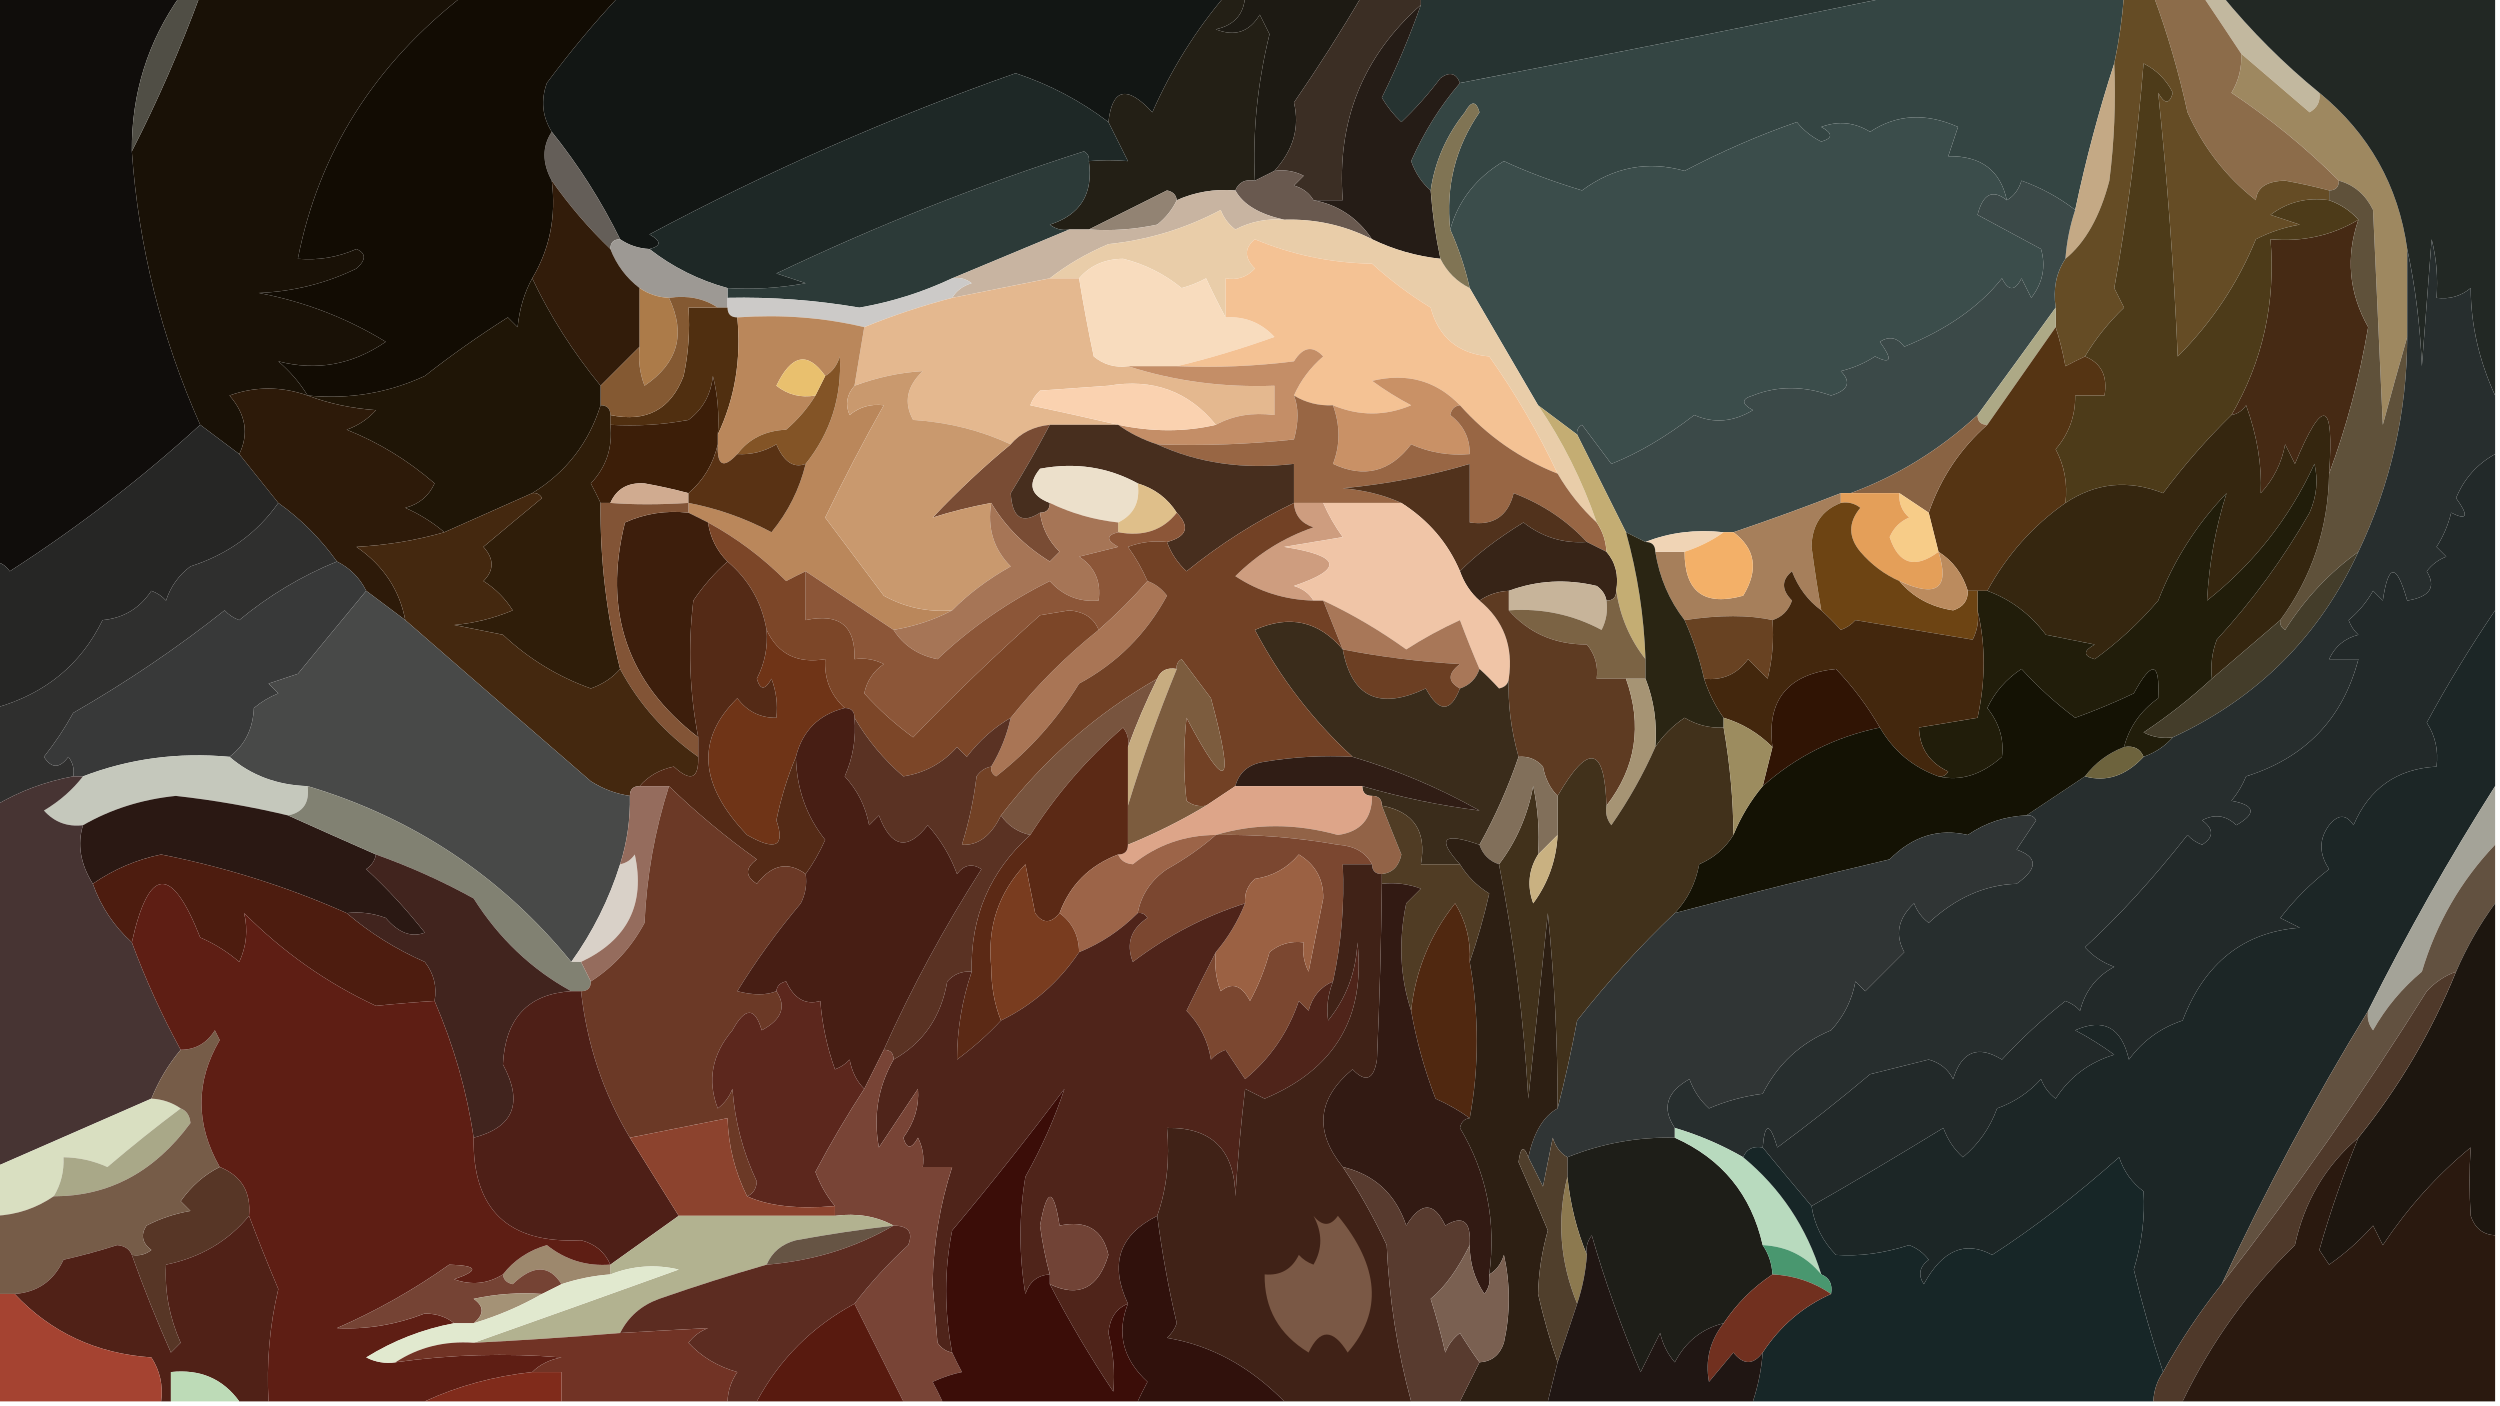 <?xml version="1.0" encoding="UTF-8"?>
<!DOCTYPE svg PUBLIC "-//W3C//DTD SVG 1.1//EN" "http://www.w3.org/Graphics/SVG/1.1/DTD/svg11.dtd">
<svg xmlns="http://www.w3.org/2000/svg" version="1.1" width="256px" height="144px" style="shape-rendering:geometricPrecision; text-rendering:geometricPrecision; image-rendering:optimizeQuality; fill-rule:evenodd; clip-rule:evenodd" xmlns:xlink="http://www.w3.org/1999/xlink">
<g><path style="opacity:1" fill="#100d0b" d="M -0.5,-0.5 C 5.833,-0.5 12.167,-0.5 18.5,-0.5C 15.119,4.27 13.453,9.604 13.5,15.5C 14.185,25.227 16.519,34.561 20.5,43.5C 14.488,48.996 7.988,53.996 1,58.5C 0.617,57.944 0.117,57.611 -0.5,57.5C -0.5,38.167 -0.5,18.833 -0.5,-0.5 Z"/></g>
<g><path style="opacity:1" fill="#191106" d="M 20.5,-0.5 C 29.5,-0.5 38.5,-0.5 47.5,-0.5C 38.301,6.651 32.634,15.651 30.5,26.5C 32.591,26.682 34.591,26.348 36.5,25.5C 37.506,25.938 37.506,26.604 36.5,27.5C 33.371,29.022 30.037,29.855 26.5,30C 31.169,30.888 35.503,32.555 39.5,35C 36.081,37.351 32.415,38.018 28.5,37C 29.71,38.039 30.71,39.206 31.5,40.5C 28.793,39.551 26.126,39.551 23.5,40.5C 25.174,42.43 25.507,44.43 24.5,46.5C 23.167,45.5 21.833,44.5 20.5,43.5C 16.519,34.561 14.185,25.227 13.5,15.5C 16.128,10.369 18.461,5.036 20.5,-0.5 Z"/></g>
<g><path style="opacity:1" fill="#121614" d="M 63.5,-0.5 C 84.167,-0.5 104.833,-0.5 125.5,-0.5C 122.463,3.064 119.963,7.064 118,11.5C 115.399,8.696 113.899,9.029 113.5,12.5C 110.643,10.319 107.476,8.652 104,7.5C 91.109,12.043 78.609,17.543 66.5,24C 67.738,24.69 67.738,25.19 66.5,25.5C 65.391,25.443 64.391,25.11 63.5,24.5C 61.562,20.566 59.228,16.899 56.5,13.5C 55.527,11.932 55.36,10.265 56,8.5C 58.364,5.31 60.864,2.31 63.5,-0.5 Z"/></g>
<g><path style="opacity:1" fill="#1d1a13" d="M 127.5,-0.5 C 131.5,-0.5 135.5,-0.5 139.5,-0.5C 137.363,3.158 135.03,6.824 132.5,10.5C 133.11,13.028 132.443,15.361 130.5,17.5C 129.833,17.833 129.167,18.167 128.5,18.5C 128.257,13.553 128.757,8.553 130,3.5C 129.667,2.833 129.333,2.167 129,1.5C 127.933,3.283 126.433,3.783 124.5,3C 126.426,2.578 127.426,1.411 127.5,-0.5 Z"/></g>
<g><path style="opacity:1" fill="#263331" d="M 145.5,-0.5 C 161.833,-0.5 178.167,-0.5 194.5,-0.5C 179.626,2.594 164.626,5.594 149.5,8.5C 149.103,7.475 148.437,7.308 147.5,8C 146.274,9.635 144.941,11.135 143.5,12.5C 142.713,11.758 142.047,10.925 141.5,10C 143.018,6.911 144.351,3.744 145.5,0.5C 145.5,0.167 145.5,-0.167 145.5,-0.5 Z"/></g>
<g><path style="opacity:1" fill="#c2b89f" d="M 225.5,-0.5 C 226.167,-0.5 226.833,-0.5 227.5,-0.5C 230.527,3.194 233.86,6.527 237.5,9.5C 237.631,10.376 237.298,11.043 236.5,11.5C 234.147,9.477 231.814,7.477 229.5,5.5C 228.193,3.518 226.859,1.518 225.5,-0.5 Z"/></g>
<g><path style="opacity:1" fill="#344543" d="M 194.5,-0.5 C 202.167,-0.5 209.833,-0.5 217.5,-0.5C 217.326,1.861 216.993,4.194 216.5,6.5C 214.928,11.327 213.594,16.327 212.5,21.5C 210.852,20.223 209.018,19.223 207,18.5C 206.722,19.416 206.222,20.082 205.5,20.5C 204.843,17.441 202.843,15.941 199.5,16C 199.833,15 200.167,14 200.5,13C 197.216,11.533 194.216,11.699 191.5,13.5C 189.902,12.515 188.235,12.349 186.5,13C 187.696,13.654 187.696,14.154 186.5,14.5C 185.522,14.023 184.689,13.357 184,12.5C 180.091,13.858 176.258,15.525 172.5,17.5C 168.75,16.437 165.25,17.104 162,19.5C 158.936,18.567 156.269,17.567 154,16.5C 151.179,18.181 149.346,20.515 148.5,23.5C 148.031,19.09 149.031,15.09 151.5,11.5C 151.154,10.304 150.654,10.304 150,11.5C 148.098,13.884 146.931,16.551 146.5,19.5C 145.609,18.739 144.942,17.739 144.5,16.5C 145.807,13.531 147.473,10.865 149.5,8.5C 164.626,5.594 179.626,2.594 194.5,-0.5 Z"/></g>
<g><path style="opacity:1" fill="#9e8860" d="M 229.5,5.5 C 231.814,7.477 234.147,9.477 236.5,11.5C 237.298,11.043 237.631,10.376 237.5,9.5C 242.586,13.673 245.586,19.007 246.5,25.5C 246.5,28.5 246.5,31.5 246.5,34.5C 245.675,37.372 244.841,40.372 244,43.5C 243.667,36.167 243.333,28.833 243,21.5C 242.241,19.937 241.074,18.937 239.5,18.5C 236.168,15.175 232.501,12.175 228.5,9.5C 229.246,8.264 229.579,6.93 229.5,5.5 Z"/></g>
<g><path style="opacity:1" fill="#251c16" d="M 145.5,0.5 C 144.351,3.744 143.018,6.911 141.5,10C 142.047,10.925 142.713,11.758 143.5,12.5C 144.941,11.135 146.274,9.635 147.5,8C 148.437,7.308 149.103,7.475 149.5,8.5C 147.473,10.865 145.807,13.531 144.5,16.5C 144.942,17.739 145.609,18.739 146.5,19.5C 146.674,21.861 147.007,24.194 147.5,26.5C 145.035,26.233 142.701,25.566 140.5,24.5C 139.025,22.31 137.025,20.977 134.5,20.5C 135.5,20.5 136.5,20.5 137.5,20.5C 136.867,12.443 139.534,5.776 145.5,0.5 Z"/></g>
<g><path style="opacity:1" fill="#504e45" d="M 18.5,-0.5 C 19.167,-0.5 19.833,-0.5 20.5,-0.5C 18.461,5.036 16.128,10.369 13.5,15.5C 13.453,9.604 15.119,4.27 18.5,-0.5 Z"/></g>
<g><path style="opacity:1" fill="#231f15" d="M 125.5,-0.5 C 126.167,-0.5 126.833,-0.5 127.5,-0.5C 127.426,1.411 126.426,2.578 124.5,3C 126.433,3.783 127.933,3.283 129,1.5C 129.333,2.167 129.667,2.833 130,3.5C 128.757,8.553 128.257,13.553 128.5,18.5C 127.508,18.328 126.842,18.662 126.5,19.5C 124.379,19.325 122.379,19.659 120.5,20.5C 120.44,19.957 120.107,19.624 119.5,19.5C 116.741,20.879 114.075,22.213 111.5,23.5C 110.833,23.5 110.167,23.5 109.5,23.5C 108.761,23.631 108.094,23.464 107.5,23C 110.64,22 111.973,19.833 111.5,16.5C 112.803,16.378 114.136,16.378 115.5,16.5C 114.82,15.14 114.153,13.807 113.5,12.5C 113.899,9.029 115.399,8.696 118,11.5C 119.963,7.064 122.463,3.064 125.5,-0.5 Z"/></g>
<g><path style="opacity:1" fill="#3b2e24" d="M 139.5,-0.5 C 141.5,-0.5 143.5,-0.5 145.5,-0.5C 145.5,-0.167 145.5,0.167 145.5,0.5C 139.534,5.776 136.867,12.443 137.5,20.5C 136.5,20.5 135.5,20.5 134.5,20.5C 134.082,19.778 133.416,19.278 132.5,19C 132.833,18.667 133.167,18.333 133.5,18C 132.552,17.517 131.552,17.351 130.5,17.5C 132.443,15.361 133.11,13.028 132.5,10.5C 135.03,6.824 137.363,3.158 139.5,-0.5 Z"/></g>
<g><path style="opacity:1" fill="#3b4d4b" d="M 205.5,20.5 C 204.05,19.342 203.05,19.842 202.5,22C 205.01,23.359 207.176,24.526 209,25.5C 209.52,27.289 209.187,28.956 208,30.5C 207.667,29.833 207.333,29.167 207,28.5C 206.333,29.833 205.667,29.833 205,28.5C 202.697,31.404 199.364,33.738 195,35.5C 194.282,34.549 193.449,34.383 192.5,35C 193.833,36.84 193.666,37.34 192,36.5C 190.933,37.191 189.766,37.691 188.5,38C 189.604,39.131 189.271,39.965 187.5,40.5C 184.661,39.499 181.994,39.499 179.5,40.5C 178.304,40.846 178.304,41.346 179.5,42C 177.48,43.217 175.48,43.383 173.5,42.5C 170.545,44.769 167.711,46.435 165,47.5C 164,46.167 163,44.833 162,43.5C 161.601,43.728 161.435,44.062 161.5,44.5C 160.167,43.5 158.833,42.5 157.5,41.5C 155.138,37.432 152.805,33.432 150.5,29.5C 150.029,27.421 149.363,25.421 148.5,23.5C 149.346,20.515 151.179,18.181 154,16.5C 156.269,17.567 158.936,18.567 162,19.5C 165.25,17.104 168.75,16.437 172.5,17.5C 176.258,15.525 180.091,13.858 184,12.5C 184.689,13.357 185.522,14.023 186.5,14.5C 187.696,14.154 187.696,13.654 186.5,13C 188.235,12.349 189.902,12.515 191.5,13.5C 194.216,11.699 197.216,11.533 200.5,13C 200.167,14 199.833,15 199.5,16C 202.843,15.941 204.843,17.441 205.5,20.5 Z"/></g>
<g><path style="opacity:1" fill="#8c6c4a" d="M 220.5,-0.5 C 222.167,-0.5 223.833,-0.5 225.5,-0.5C 226.859,1.518 228.193,3.518 229.5,5.5C 229.579,6.93 229.246,8.264 228.5,9.5C 232.501,12.175 236.168,15.175 239.5,18.5C 239.5,19.167 239.167,19.5 238.5,19.5C 237.033,19.106 235.533,18.773 234,18.5C 232.106,18.539 231.106,19.206 231,20.5C 227.97,18.139 225.636,15.139 224,11.5C 223.106,7.39 221.939,3.39 220.5,-0.5 Z"/></g>
<g><path style="opacity:1" fill="#c4a985" d="M 216.5,6.5 C 216.666,10.514 216.499,14.514 216,18.5C 215.041,22.168 213.541,24.835 211.5,26.5C 211.629,24.784 211.962,23.117 212.5,21.5C 213.594,16.327 214.928,11.327 216.5,6.5 Z"/></g>
<g><path style="opacity:1" fill="#222824" d="M 227.5,-0.5 C 236.833,-0.5 246.167,-0.5 255.5,-0.5C 255.5,13.167 255.5,26.833 255.5,40.5C 253.848,36.904 253.015,33.237 253,29.5C 251.989,30.337 250.822,30.67 249.5,30.5C 249.662,28.473 249.495,26.473 249,24.5C 248.667,28.833 248.333,33.167 248,37.5C 247.824,33.312 247.324,29.312 246.5,25.5C 245.586,19.007 242.586,13.673 237.5,9.5C 233.86,6.527 230.527,3.194 227.5,-0.5 Z"/></g>
<g><path style="opacity:1" fill="#645e58" d="M 56.5,13.5 C 59.228,16.899 61.562,20.566 63.5,24.5C 62.833,24.5 62.5,24.833 62.5,25.5C 60.263,23.353 58.263,21.02 56.5,18.5C 55.506,16.666 55.506,14.999 56.5,13.5 Z"/></g>
<g><path style="opacity:1" fill="#654c25" d="M 217.5,-0.5 C 218.5,-0.5 219.5,-0.5 220.5,-0.5C 221.939,3.39 223.106,7.39 224,11.5C 225.636,15.139 227.97,18.139 231,20.5C 231.106,19.206 232.106,18.539 234,18.5C 235.533,18.773 237.033,19.106 238.5,19.5C 238.5,19.833 238.5,20.167 238.5,20.5C 236.25,20.181 234.25,20.681 232.5,22C 233.5,22.333 234.5,22.667 235.5,23C 233.899,23.273 232.399,23.773 231,24.5C 229.148,29.023 226.482,33.023 223,36.5C 222.604,27.427 221.938,18.427 221,9.5C 221.654,10.696 222.154,10.696 222.5,9.5C 221.833,8.167 220.833,7.167 219.5,6.5C 218.872,14.238 217.872,21.904 216.5,29.5C 216.833,30.167 217.167,30.833 217.5,31.5C 215.918,33.015 214.584,34.681 213.5,36.5C 212.85,36.804 212.183,37.137 211.5,37.5C 211.24,36.095 210.907,34.762 210.5,33.5C 210.5,32.833 210.5,32.167 210.5,31.5C 210.216,29.585 210.549,27.919 211.5,26.5C 213.541,24.835 215.041,22.168 216,18.5C 216.499,14.514 216.666,10.514 216.5,6.5C 216.993,4.194 217.326,1.861 217.5,-0.5 Z"/></g>
<g><path style="opacity:1" fill="#69594f" d="M 130.5,17.5 C 131.552,17.351 132.552,17.517 133.5,18C 133.167,18.333 132.833,18.667 132.5,19C 133.416,19.278 134.082,19.778 134.5,20.5C 137.025,20.977 139.025,22.31 140.5,24.5C 137.692,23.071 134.692,22.404 131.5,22.5C 128.949,21.938 127.282,20.938 126.5,19.5C 126.842,18.662 127.508,18.328 128.5,18.5C 129.167,18.167 129.833,17.833 130.5,17.5 Z"/></g>
<g><path style="opacity:1" fill="#2c3a38" d="M 111.5,16.5 C 111.973,19.833 110.64,22 107.5,23C 108.094,23.464 108.761,23.631 109.5,23.5C 105.5,25.167 101.5,26.833 97.5,28.5C 94.478,29.926 91.312,30.926 88,31.5C 83.53,30.736 79.03,30.403 74.5,30.5C 74.5,30.167 74.5,29.833 74.5,29.5C 77.187,29.664 79.854,29.497 82.5,29C 81.5,28.667 80.5,28.333 79.5,28C 89.808,23.086 100.309,18.92 111,15.5C 111.399,15.728 111.565,16.062 111.5,16.5 Z"/></g>
<g><path style="opacity:1" fill="#1e2826" d="M 113.5,12.5 C 114.153,13.807 114.82,15.14 115.5,16.5C 114.136,16.378 112.803,16.378 111.5,16.5C 111.565,16.062 111.399,15.728 111,15.5C 100.309,18.92 89.808,23.086 79.5,28C 80.5,28.333 81.5,28.667 82.5,29C 79.854,29.497 77.187,29.664 74.5,29.5C 71.558,28.695 68.891,27.362 66.5,25.5C 67.738,25.19 67.738,24.69 66.5,24C 78.609,17.543 91.109,12.043 104,7.5C 107.476,8.652 110.643,10.319 113.5,12.5 Z"/></g>
<g><path style="opacity:1" fill="#928373" d="M 120.5,20.5 C 120.047,21.458 119.381,22.292 118.5,23C 116.19,23.497 113.857,23.663 111.5,23.5C 114.075,22.213 116.741,20.879 119.5,19.5C 120.107,19.624 120.44,19.957 120.5,20.5 Z"/></g>
<g><path style="opacity:1" fill="#c8b4a1" d="M 126.5,19.5 C 127.282,20.938 128.949,21.938 131.5,22.5C 129.738,22.357 128.071,22.691 126.5,23.5C 125.808,22.975 125.308,22.308 125,21.5C 121.418,23.405 117.585,24.572 113.5,25C 111.273,25.941 109.273,27.108 107.5,28.5C 104.167,29.167 100.833,29.833 97.5,30.5C 97.918,29.778 98.584,29.278 99.5,29C 98.906,28.536 98.239,28.369 97.5,28.5C 101.5,26.833 105.5,25.167 109.5,23.5C 110.167,23.5 110.833,23.5 111.5,23.5C 113.857,23.663 116.19,23.497 118.5,23C 119.381,22.292 120.047,21.458 120.5,20.5C 122.379,19.659 124.379,19.325 126.5,19.5 Z"/></g>
<g><path style="opacity:1" fill="#e9cda9" d="M 131.5,22.5 C 134.692,22.404 137.692,23.071 140.5,24.5C 142.701,25.566 145.035,26.233 147.5,26.5C 148.167,27.833 149.167,28.833 150.5,29.5C 152.805,33.432 155.138,37.432 157.5,41.5C 160.012,45.19 162.012,49.19 163.5,53.5C 161.937,52.055 160.604,50.389 159.5,48.5C 157.546,44.34 155.213,40.34 152.5,36.5C 149.316,36.213 147.316,34.547 146.5,31.5C 144.359,30.192 142.359,28.692 140.5,27C 136.309,26.926 132.309,26.093 128.5,24.5C 127.41,25.391 127.41,26.391 128.5,27.5C 127.675,28.386 126.675,28.719 125.5,28.5C 125.5,29.833 125.5,31.167 125.5,32.5C 124.839,31.282 124.172,29.949 123.5,28.5C 122.707,28.931 121.873,29.265 121,29.5C 119.217,28.047 117.217,27.047 115,26.5C 113.124,26.525 111.624,27.191 110.5,28.5C 109.5,28.5 108.5,28.5 107.5,28.5C 109.273,27.108 111.273,25.941 113.5,25C 117.585,24.572 121.418,23.405 125,21.5C 125.308,22.308 125.808,22.975 126.5,23.5C 128.071,22.691 129.738,22.357 131.5,22.5 Z"/></g>
<g><path style="opacity:1" fill="#807454" d="M 148.5,23.5 C 149.363,25.421 150.029,27.421 150.5,29.5C 149.167,28.833 148.167,27.833 147.5,26.5C 147.007,24.194 146.674,21.861 146.5,19.5C 146.931,16.551 148.098,13.884 150,11.5C 150.654,10.304 151.154,10.304 151.5,11.5C 149.031,15.09 148.031,19.09 148.5,23.5 Z"/></g>
<g><path style="opacity:1" fill="#120c03" d="M 47.5,-0.5 C 52.833,-0.5 58.167,-0.5 63.5,-0.5C 60.864,2.31 58.364,5.31 56,8.5C 55.36,10.265 55.527,11.932 56.5,13.5C 55.506,14.999 55.506,16.666 56.5,18.5C 56.966,22.162 56.299,25.495 54.5,28.5C 53.698,29.952 53.198,31.618 53,33.5C 52.667,33.167 52.333,32.833 52,32.5C 49.002,34.403 46.168,36.403 43.5,38.5C 39.712,40.256 35.712,40.922 31.5,40.5C 30.71,39.206 29.71,38.039 28.5,37C 32.415,38.018 36.081,37.351 39.5,35C 35.503,32.555 31.169,30.888 26.5,30C 30.037,29.855 33.371,29.022 36.5,27.5C 37.506,26.604 37.506,25.938 36.5,25.5C 34.591,26.348 32.591,26.682 30.5,26.5C 32.634,15.651 38.301,6.651 47.5,-0.5 Z"/></g>
<g><path style="opacity:1" fill="#9d9994" d="M 63.5,24.5 C 64.391,25.11 65.391,25.443 66.5,25.5C 68.891,27.362 71.558,28.695 74.5,29.5C 74.5,29.833 74.5,30.167 74.5,30.5C 74.5,30.833 74.5,31.167 74.5,31.5C 74.167,31.5 73.833,31.5 73.5,31.5C 72.081,30.549 70.415,30.215 68.5,30.5C 67.391,30.443 66.391,30.11 65.5,29.5C 64.147,28.474 63.147,27.14 62.5,25.5C 62.5,24.833 62.833,24.5 63.5,24.5 Z"/></g>
<g><path style="opacity:1" fill="#3b4948" d="M 212.5,21.5 C 211.962,23.117 211.629,24.784 211.5,26.5C 210.549,27.919 210.216,29.585 210.5,31.5C 207.865,35.143 205.199,38.81 202.5,42.5C 198.625,46.068 194.292,48.735 189.5,50.5C 189.167,50.5 188.833,50.5 188.5,50.5C 184.774,51.951 181.107,53.284 177.5,54.5C 177.167,54.5 176.833,54.5 176.5,54.5C 173.615,54.194 170.948,54.527 168.5,55.5C 167.833,55.167 167.167,54.833 166.5,54.5C 164.833,51.167 163.167,47.833 161.5,44.5C 161.435,44.062 161.601,43.728 162,43.5C 163,44.833 164,46.167 165,47.5C 167.711,46.435 170.545,44.769 173.5,42.5C 175.48,43.383 177.48,43.217 179.5,42C 178.304,41.346 178.304,40.846 179.5,40.5C 181.994,39.499 184.661,39.499 187.5,40.5C 189.271,39.965 189.604,39.131 188.5,38C 189.766,37.691 190.933,37.191 192,36.5C 193.666,37.34 193.833,36.84 192.5,35C 193.449,34.383 194.282,34.549 195,35.5C 199.364,33.738 202.697,31.404 205,28.5C 205.667,29.833 206.333,29.833 207,28.5C 207.333,29.167 207.667,29.833 208,30.5C 209.187,28.956 209.52,27.289 209,25.5C 207.176,24.526 205.01,23.359 202.5,22C 203.05,19.842 204.05,19.342 205.5,20.5C 206.222,20.082 206.722,19.416 207,18.5C 209.018,19.223 210.852,20.223 212.5,21.5 Z"/></g>
<g><path style="opacity:1" fill="#462a14" d="M 241.5,22.5 C 240.19,26.309 240.523,29.976 242.5,33.5C 241.608,38.741 240.275,43.741 238.5,48.5C 239.034,40.94 237.867,40.606 235,47.5C 234.667,46.833 234.333,46.167 234,45.5C 233.64,47.421 232.806,49.088 231.5,50.5C 231.63,47.616 231.13,44.616 230,41.5C 229.617,42.056 229.117,42.389 228.5,42.5C 231.709,36.991 233.042,30.991 232.5,24.5C 235.785,24.79 238.785,24.123 241.5,22.5 Z"/></g>
<g><path style="opacity:1" fill="#321c0a" d="M 56.5,18.5 C 58.263,21.02 60.263,23.353 62.5,25.5C 63.147,27.14 64.147,28.474 65.5,29.5C 65.5,31.5 65.5,33.5 65.5,35.5C 64.167,36.833 62.833,38.167 61.5,39.5C 58.658,36.025 56.325,32.359 54.5,28.5C 56.299,25.495 56.966,22.162 56.5,18.5 Z"/></g>
<g><path style="opacity:1" fill="#cccac8" d="M 97.5,28.5 C 98.239,28.369 98.906,28.536 99.5,29C 98.584,29.278 97.918,29.778 97.5,30.5C 94.382,31.317 91.382,32.317 88.5,33.5C 84.366,32.515 80.032,32.182 75.5,32.5C 74.833,32.5 74.5,32.167 74.5,31.5C 74.5,31.167 74.5,30.833 74.5,30.5C 79.03,30.403 83.53,30.736 88,31.5C 91.312,30.926 94.478,29.926 97.5,28.5 Z"/></g>
<g><path style="opacity:1" fill="#ac7b49" d="M 65.5,29.5 C 66.391,30.11 67.391,30.443 68.5,30.5C 70.262,34.179 69.429,37.179 66,39.5C 65.51,38.207 65.343,36.873 65.5,35.5C 65.5,33.5 65.5,31.5 65.5,29.5 Z"/></g>
<g><path style="opacity:1" fill="#502f10" d="M 73.5,31.5 C 73.833,31.5 74.167,31.5 74.5,31.5C 74.5,32.167 74.833,32.5 75.5,32.5C 75.917,36.817 75.25,40.817 73.5,44.5C 73.662,42.473 73.496,40.473 73,38.5C 72.801,40.403 71.968,41.903 70.5,43C 67.854,43.497 65.187,43.664 62.5,43.5C 62.5,43.167 62.5,42.833 62.5,42.5C 66.182,43.275 68.682,41.941 70,38.5C 70.497,36.19 70.663,33.857 70.5,31.5C 71.5,31.5 72.5,31.5 73.5,31.5 Z"/></g>
<g><path style="opacity:1" fill="#e4b88f" d="M 107.5,28.5 C 108.5,28.5 109.5,28.5 110.5,28.5C 110.933,31.166 111.433,33.832 112,36.5C 113.011,37.337 114.178,37.67 115.5,37.5C 120.25,39.031 125.25,39.697 130.5,39.5C 130.5,40.5 130.5,41.5 130.5,42.5C 128.265,42.205 126.265,42.539 124.5,43.5C 121.708,40.062 118.041,38.729 113.5,39.5C 111.167,39.667 108.833,39.833 106.5,40C 106.043,40.414 105.709,40.914 105.5,41.5C 108.642,42.167 111.642,42.834 114.5,43.5C 112.167,43.5 109.833,43.5 107.5,43.5C 105.847,43.66 104.514,44.326 103.5,45.5C 100.389,44.056 97.056,43.222 93.5,43C 92.521,41.221 92.854,39.555 94.5,38C 92.149,38.14 89.816,38.64 87.5,39.5C 87.833,37.5 88.167,35.5 88.5,33.5C 91.382,32.317 94.382,31.317 97.5,30.5C 100.833,29.833 104.167,29.167 107.5,28.5 Z"/></g>
<g><path style="opacity:1" fill="#f8dcbe" d="M 125.5,32.5 C 127.484,32.383 129.15,33.05 130.5,34.5C 127.109,35.717 123.776,36.717 120.5,37.5C 118.833,37.5 117.167,37.5 115.5,37.5C 114.178,37.67 113.011,37.337 112,36.5C 111.433,33.832 110.933,31.166 110.5,28.5C 111.624,27.191 113.124,26.525 115,26.5C 117.217,27.047 119.217,28.047 121,29.5C 121.873,29.265 122.707,28.931 123.5,28.5C 124.172,29.949 124.839,31.282 125.5,32.5 Z"/></g>
<g><path style="opacity:1" fill="#f4c294" d="M 159.5,48.5 C 155.635,46.975 152.302,44.642 149.5,41.5C 147.071,38.974 144.071,38.141 140.5,39C 141.759,39.923 143.092,40.757 144.5,41.5C 141.844,42.614 139.177,42.614 136.5,41.5C 135.041,41.567 133.708,41.234 132.5,40.5C 133.174,38.975 134.174,37.642 135.5,36.5C 134.424,35.344 133.424,35.511 132.5,37C 128.514,37.499 124.514,37.666 120.5,37.5C 123.776,36.717 127.109,35.717 130.5,34.5C 129.15,33.05 127.484,32.383 125.5,32.5C 125.5,31.167 125.5,29.833 125.5,28.5C 126.675,28.719 127.675,28.386 128.5,27.5C 127.41,26.391 127.41,25.391 128.5,24.5C 132.309,26.093 136.309,26.926 140.5,27C 142.359,28.692 144.359,30.192 146.5,31.5C 147.316,34.547 149.316,36.213 152.5,36.5C 155.213,40.34 157.546,44.34 159.5,48.5 Z"/></g>
<g><path style="opacity:1" fill="#845932" d="M 68.5,30.5 C 70.415,30.215 72.081,30.549 73.5,31.5C 72.5,31.5 71.5,31.5 70.5,31.5C 70.663,33.857 70.497,36.19 70,38.5C 68.682,41.941 66.182,43.275 62.5,42.5C 62.5,41.833 62.167,41.5 61.5,41.5C 61.5,40.833 61.5,40.167 61.5,39.5C 62.833,38.167 64.167,36.833 65.5,35.5C 65.343,36.873 65.51,38.207 66,39.5C 69.429,37.179 70.262,34.179 68.5,30.5 Z"/></g>
<g><path style="opacity:1" fill="#ada986" d="M 210.5,31.5 C 210.5,32.167 210.5,32.833 210.5,33.5C 208.167,36.833 205.833,40.167 203.5,43.5C 202.833,43.5 202.5,43.167 202.5,42.5C 205.199,38.81 207.865,35.143 210.5,31.5 Z"/></g>
<g><path style="opacity:1" fill="#c48e67" d="M 132.5,40.5 C 132.989,41.736 132.989,43.236 132.5,45C 127.845,45.499 123.179,45.666 118.5,45.5C 117.005,45.011 115.671,44.345 114.5,43.5C 118.015,44.239 121.348,44.239 124.5,43.5C 126.265,42.539 128.265,42.205 130.5,42.5C 130.5,41.5 130.5,40.5 130.5,39.5C 125.25,39.697 120.25,39.031 115.5,37.5C 117.167,37.5 118.833,37.5 120.5,37.5C 124.514,37.666 128.514,37.499 132.5,37C 133.424,35.511 134.424,35.344 135.5,36.5C 134.174,37.642 133.174,38.975 132.5,40.5 Z"/></g>
<g><path style="opacity:1" fill="#4d3b19" d="M 238.5,20.5 C 239.71,20.932 240.71,21.599 241.5,22.5C 238.785,24.123 235.785,24.79 232.5,24.5C 233.042,30.991 231.709,36.991 228.5,42.5C 226.003,44.941 223.669,47.608 221.5,50.5C 217.95,49.094 214.616,49.428 211.5,51.5C 211.739,49.533 211.406,47.7 210.5,46C 211.861,44.416 212.528,42.582 212.5,40.5C 213.5,40.5 214.5,40.5 215.5,40.5C 215.843,38.517 215.176,37.183 213.5,36.5C 214.584,34.681 215.918,33.015 217.5,31.5C 217.167,30.833 216.833,30.167 216.5,29.5C 217.872,21.904 218.872,14.238 219.5,6.5C 220.833,7.167 221.833,8.167 222.5,9.5C 222.154,10.696 221.654,10.696 221,9.5C 221.938,18.427 222.604,27.427 223,36.5C 226.482,33.023 229.148,29.023 231,24.5C 232.399,23.773 233.899,23.273 235.5,23C 234.5,22.667 233.5,22.333 232.5,22C 234.25,20.681 236.25,20.181 238.5,20.5 Z"/></g>
<g><path style="opacity:1" fill="#fad2b0" d="M 124.5,43.5 C 121.348,44.239 118.015,44.239 114.5,43.5C 111.642,42.834 108.642,42.167 105.5,41.5C 105.709,40.914 106.043,40.414 106.5,40C 108.833,39.833 111.167,39.667 113.5,39.5C 118.041,38.729 121.708,40.062 124.5,43.5 Z"/></g>
<g><path style="opacity:1" fill="#c99166" d="M 149.5,41.5 C 148.957,41.56 148.624,41.893 148.5,42.5C 149.853,43.524 150.52,44.857 150.5,46.5C 148.409,46.682 146.409,46.348 144.5,45.5C 142.342,48.33 139.676,48.997 136.5,47.5C 137.248,45.584 137.248,43.584 136.5,41.5C 139.177,42.614 141.844,42.614 144.5,41.5C 143.092,40.757 141.759,39.923 140.5,39C 144.071,38.141 147.071,38.974 149.5,41.5 Z"/></g>
<g><path style="opacity:1" fill="#1f1506" d="M 54.5,28.5 C 56.325,32.359 58.658,36.025 61.5,39.5C 61.5,40.167 61.5,40.833 61.5,41.5C 60.279,45.385 57.946,48.385 54.5,50.5C 51.503,51.828 48.503,53.161 45.5,54.5C 44.317,53.495 42.984,52.662 41.5,52C 42.91,51.632 43.91,50.799 44.5,49.5C 41.787,47.146 38.787,45.313 35.5,44C 36.672,43.581 37.672,42.915 38.5,42C 35.964,41.814 33.631,41.314 31.5,40.5C 35.712,40.922 39.712,40.256 43.5,38.5C 46.168,36.403 49.002,34.403 52,32.5C 52.333,32.833 52.667,33.167 53,33.5C 53.198,31.618 53.698,29.952 54.5,28.5 Z"/></g>
<g><path style="opacity:1" fill="#ba875b" d="M 75.5,32.5 C 80.032,32.182 84.366,32.515 88.5,33.5C 88.167,35.5 87.833,37.5 87.5,39.5C 86.697,40.423 86.53,41.423 87,42.5C 88.011,41.663 89.178,41.33 90.5,41.5C 88.426,45.166 86.426,49 84.5,53C 86.506,55.671 88.506,58.338 90.5,61C 92.677,62.202 95.011,62.702 97.5,62.5C 95.698,63.458 93.698,64.125 91.5,64.5C 88.5,62.5 85.5,60.5 82.5,58.5C 81.85,58.804 81.183,59.137 80.5,59.5C 78.098,57.091 75.431,55.091 72.5,53.5C 71.833,53.167 71.167,52.833 70.5,52.5C 70.5,52.167 70.5,51.833 70.5,51.5C 73.477,52.071 76.31,53.071 79,54.5C 80.705,52.423 81.872,50.09 82.5,47.5C 85.05,44.308 86.217,40.641 86,36.5C 85.722,37.416 85.222,38.083 84.5,38.5C 82.71,35.953 81.044,36.286 79.5,39.5C 80.689,40.429 82.022,40.762 83.5,40.5C 82.71,41.794 81.71,42.961 80.5,44C 78.347,44.099 76.681,44.933 75.5,46.5C 74.076,48.031 73.409,47.698 73.5,45.5C 73.5,45.167 73.5,44.833 73.5,44.5C 75.25,40.817 75.917,36.817 75.5,32.5 Z"/></g>
<g><path style="opacity:1" fill="#835426" d="M 82.5,47.5 C 81.275,47.969 80.275,47.302 79.5,45.5C 78.264,46.246 76.93,46.579 75.5,46.5C 76.681,44.933 78.347,44.099 80.5,44C 81.71,42.961 82.71,41.794 83.5,40.5C 83.833,39.833 84.167,39.167 84.5,38.5C 85.222,38.083 85.722,37.416 86,36.5C 86.217,40.641 85.05,44.308 82.5,47.5 Z"/></g>
<g><path style="opacity:1" fill="#e9c06e" d="M 84.5,38.5 C 84.167,39.167 83.833,39.833 83.5,40.5C 82.022,40.762 80.689,40.429 79.5,39.5C 81.044,36.286 82.71,35.953 84.5,38.5 Z"/></g>
<g><path style="opacity:1" fill="#553413" d="M 210.5,33.5 C 210.907,34.762 211.24,36.095 211.5,37.5C 212.183,37.137 212.85,36.804 213.5,36.5C 215.176,37.183 215.843,38.517 215.5,40.5C 214.5,40.5 213.5,40.5 212.5,40.5C 212.528,42.582 211.861,44.416 210.5,46C 211.406,47.7 211.739,49.533 211.5,51.5C 208.16,53.844 205.493,56.844 203.5,60.5C 203.167,60.5 202.833,60.5 202.5,60.5C 202.167,60.5 201.833,60.5 201.5,60.5C 200.974,58.77 199.974,57.436 198.5,56.5C 198.167,55.167 197.833,53.833 197.5,52.5C 198.719,48.954 200.719,45.954 203.5,43.5C 205.833,40.167 208.167,36.833 210.5,33.5 Z"/></g>
<g><path style="opacity:1" fill="#222929" d="M 255.5,46.5 C 255.5,51.833 255.5,57.167 255.5,62.5C 252.926,66.297 250.592,70.13 248.5,74C 249.38,75.356 249.714,76.856 249.5,78.5C 245.438,78.724 242.605,80.724 241,84.5C 240.259,83.359 239.425,83.359 238.5,84.5C 237.453,85.922 237.453,87.422 238.5,89C 236.631,90.44 234.965,92.107 233.5,94C 234.167,94.333 234.833,94.667 235.5,95C 229.752,95.434 225.752,98.6 223.5,104.5C 221.253,105.245 219.42,106.578 218,108.5C 217.244,105.208 215.411,104.208 212.5,105.5C 213.908,106.243 215.241,107.077 216.5,108C 213.924,108.782 211.924,110.282 210.5,112.5C 209.808,111.975 209.308,111.308 209,110.5C 207.758,111.872 206.258,112.872 204.5,113.5C 203.784,115.482 202.617,117.149 201,118.5C 200.085,117.672 199.419,116.672 199,115.5C 194.145,118.474 189.645,121.141 185.5,123.5C 183.844,121.54 182.177,119.54 180.5,117.5C 180.721,114.903 181.221,114.903 182,117.5C 185.208,115.134 188.375,112.634 191.5,110C 193.5,109.5 195.5,109 197.5,108.5C 198.647,108.818 199.481,109.484 200,110.5C 200.879,107.654 202.546,106.987 205,108.5C 206.99,106.344 209.157,104.344 211.5,102.5C 212.086,102.709 212.586,103.043 213,103.5C 213.513,101.479 214.68,99.979 216.5,99C 215.328,98.581 214.328,97.915 213.5,97C 216.933,93.866 220.433,90.032 224,85.5C 224.414,85.957 224.914,86.291 225.5,86.5C 226.711,85.726 226.711,84.893 225.5,84C 226.784,83.316 227.951,83.483 229,84.5C 231.096,83.284 230.929,82.451 228.5,82C 229.126,81.25 229.626,80.416 230,79.5C 236.067,77.6 239.9,73.6 241.5,67.5C 240.5,67.5 239.5,67.5 238.5,67.5C 239.09,66.201 240.09,65.368 241.5,65C 241.043,64.586 240.709,64.086 240.5,63.5C 241.522,62.646 242.355,61.646 243,60.5C 243.333,60.833 243.667,61.167 244,61.5C 244.569,57.639 245.402,57.639 246.5,61.5C 248.824,61.123 249.491,60.123 248.5,58.5C 249.025,57.808 249.692,57.308 250.5,57C 250.167,56.667 249.833,56.333 249.5,56C 250.191,54.933 250.691,53.766 251,52.5C 252.666,53.34 252.833,52.84 251.5,51C 252.328,49.008 253.661,47.508 255.5,46.5 Z"/></g>
<g><path style="opacity:1" fill="#3c1e08" d="M 73.5,44.5 C 73.5,44.833 73.5,45.167 73.5,45.5C 73.028,47.531 72.028,49.198 70.5,50.5C 69.033,50.106 67.533,49.773 66,49.5C 64.301,49.387 63.134,50.053 62.5,51.5C 62.167,51.5 61.833,51.5 61.5,51.5C 61.196,50.85 60.863,50.184 60.5,49.5C 62.086,47.827 62.753,45.827 62.5,43.5C 65.187,43.664 67.854,43.497 70.5,43C 71.968,41.903 72.801,40.403 73,38.5C 73.496,40.473 73.662,42.473 73.5,44.5 Z"/></g>
<g><path style="opacity:1" fill="#896343" d="M 202.5,42.5 C 202.5,43.167 202.833,43.5 203.5,43.5C 200.719,45.954 198.719,48.954 197.5,52.5C 196.5,51.833 195.5,51.167 194.5,50.5C 192.833,50.5 191.167,50.5 189.5,50.5C 194.292,48.735 198.625,46.068 202.5,42.5 Z"/></g>
<g><path style="opacity:1" fill="#986644" d="M 132.5,40.5 C 133.708,41.234 135.041,41.567 136.5,41.5C 137.248,43.584 137.248,45.584 136.5,47.5C 139.676,48.997 142.342,48.33 144.5,45.5C 146.409,46.348 148.409,46.682 150.5,46.5C 150.52,44.857 149.853,43.524 148.5,42.5C 148.624,41.893 148.957,41.56 149.5,41.5C 152.302,44.642 155.635,46.975 159.5,48.5C 160.604,50.389 161.937,52.055 163.5,53.5C 164.11,54.391 164.443,55.391 164.5,56.5C 163.833,56.167 163.167,55.833 162.5,55.5C 160.428,53.274 157.928,51.607 155,50.5C 154.411,52.863 152.911,53.863 150.5,53.5C 150.5,51.5 150.5,49.5 150.5,47.5C 146.341,48.742 142.007,49.575 137.5,50C 139.708,50.191 141.708,50.691 143.5,51.5C 140.833,51.5 138.167,51.5 135.5,51.5C 134.5,51.5 133.5,51.5 132.5,51.5C 132.5,50.167 132.5,48.833 132.5,47.5C 127.381,48.103 122.715,47.436 118.5,45.5C 123.179,45.666 127.845,45.499 132.5,45C 132.989,43.236 132.989,41.736 132.5,40.5 Z"/></g>
<g><path style="opacity:1" fill="#d0ab90" d="M 70.5,50.5 C 70.5,50.833 70.5,51.167 70.5,51.5C 67.523,51.684 64.856,51.684 62.5,51.5C 63.134,50.053 64.301,49.387 66,49.5C 67.533,49.773 69.033,50.106 70.5,50.5 Z"/></g>
<g><path style="opacity:1" fill="#593214" d="M 73.5,45.5 C 73.409,47.698 74.076,48.031 75.5,46.5C 76.93,46.579 78.264,46.246 79.5,45.5C 80.275,47.302 81.275,47.969 82.5,47.5C 81.872,50.09 80.705,52.423 79,54.5C 76.31,53.071 73.477,52.071 70.5,51.5C 70.5,51.167 70.5,50.833 70.5,50.5C 72.028,49.198 73.028,47.531 73.5,45.5 Z"/></g>
<g><path style="opacity:1" fill="#794c34" d="M 107.5,43.5 C 106.276,45.82 104.942,48.153 103.5,50.5C 103.65,53.029 104.65,53.695 106.5,52.5C 106.703,54.044 107.37,55.378 108.5,56.5C 108.167,56.833 107.833,57.167 107.5,57.5C 104.939,55.92 102.939,53.92 101.5,51.5C 99.35,51.905 97.35,52.405 95.5,53C 98.105,50.244 100.772,47.744 103.5,45.5C 104.514,44.326 105.847,43.66 107.5,43.5 Z"/></g>
<g><path style="opacity:1" fill="#472e1e" d="M 107.5,43.5 C 109.833,43.5 112.167,43.5 114.5,43.5C 115.671,44.345 117.005,45.011 118.5,45.5C 122.715,47.436 127.381,48.103 132.5,47.5C 132.5,48.833 132.5,50.167 132.5,51.5C 128.601,53.386 124.934,55.719 121.5,58.5C 120.575,57.643 119.908,56.643 119.5,55.5C 121.552,54.947 121.885,53.947 120.5,52.5C 119.564,51.026 118.23,50.026 116.5,49.5C 113.446,47.826 110.112,47.326 106.5,48C 105.2,49.579 105.534,50.745 107.5,51.5C 107.5,52.167 107.167,52.5 106.5,52.5C 104.65,53.695 103.65,53.029 103.5,50.5C 104.942,48.153 106.276,45.82 107.5,43.5 Z"/></g>
<g><path style="opacity:1" fill="#5f513a" d="M 239.5,18.5 C 241.074,18.937 242.241,19.937 243,21.5C 243.333,28.833 243.667,36.167 244,43.5C 244.841,40.372 245.675,37.372 246.5,34.5C 246.481,42.221 244.814,49.554 241.5,56.5C 238.5,58.668 236,61.334 234,64.5C 233.601,64.272 233.435,63.938 233.5,63.5C 236.744,59.087 238.411,54.087 238.5,48.5C 240.275,43.741 241.608,38.741 242.5,33.5C 240.523,29.976 240.19,26.309 241.5,22.5C 240.71,21.599 239.71,20.932 238.5,20.5C 238.5,20.167 238.5,19.833 238.5,19.5C 239.167,19.5 239.5,19.167 239.5,18.5 Z"/></g>
<g><path style="opacity:1" fill="#262625" d="M 20.5,43.5 C 21.833,44.5 23.167,45.5 24.5,46.5C 25.833,48.167 27.167,49.833 28.5,51.5C 26.314,54.611 23.314,56.778 19.5,58C 18.299,58.903 17.465,60.069 17,61.5C 16.586,61.043 16.086,60.709 15.5,60.5C 14.305,62.297 12.638,63.297 10.5,63.5C 8.282,68.062 4.615,71.062 -0.5,72.5C -0.5,67.5 -0.5,62.5 -0.5,57.5C 0.117,57.611 0.617,57.944 1,58.5C 7.988,53.996 14.488,48.996 20.5,43.5 Z"/></g>
<g><path style="opacity:1" fill="#2d1a09" d="M 31.5,40.5 C 33.631,41.314 35.964,41.814 38.5,42C 37.672,42.915 36.672,43.581 35.5,44C 38.787,45.313 41.787,47.146 44.5,49.5C 43.91,50.799 42.91,51.632 41.5,52C 42.984,52.662 44.317,53.495 45.5,54.5C 42.695,55.319 39.695,55.819 36.5,56C 39.242,57.886 40.909,60.386 41.5,63.5C 40.167,62.5 38.833,61.5 37.5,60.5C 36.833,59.167 35.833,58.167 34.5,57.5C 32.833,55.167 30.833,53.167 28.5,51.5C 27.167,49.833 25.833,48.167 24.5,46.5C 25.507,44.43 25.174,42.43 23.5,40.5C 26.126,39.551 28.793,39.551 31.5,40.5 Z"/></g>
<g><path style="opacity:1" fill="#ece0cb" d="M 116.5,49.5 C 116.771,51.38 116.104,52.713 114.5,53.5C 112.035,53.233 109.701,52.566 107.5,51.5C 105.534,50.745 105.2,49.579 106.5,48C 110.112,47.326 113.446,47.826 116.5,49.5 Z"/></g>
<g><path style="opacity:1" fill="#c9996e" d="M 103.5,45.5 C 100.772,47.744 98.105,50.244 95.5,53C 97.35,52.405 99.35,51.905 101.5,51.5C 101.083,54.079 101.75,56.246 103.5,58C 101.184,59.298 99.184,60.798 97.5,62.5C 95.011,62.702 92.677,62.202 90.5,61C 88.506,58.338 86.506,55.671 84.5,53C 86.426,49 88.426,45.166 90.5,41.5C 89.178,41.33 88.011,41.663 87,42.5C 86.53,41.423 86.697,40.423 87.5,39.5C 89.816,38.64 92.149,38.14 94.5,38C 92.854,39.555 92.521,41.221 93.5,43C 97.056,43.222 100.389,44.056 103.5,45.5 Z"/></g>
<g><path style="opacity:1" fill="#dfbf8a" d="M 116.5,49.5 C 118.23,50.026 119.564,51.026 120.5,52.5C 119.082,54.308 117.082,54.975 114.5,54.5C 114.5,54.167 114.5,53.833 114.5,53.5C 116.104,52.713 116.771,51.38 116.5,49.5 Z"/></g>
<g><path style="opacity:1" fill="#a67f5b" d="M 188.5,50.5 C 188.5,50.833 188.5,51.167 188.5,51.5C 186.547,52.244 185.547,53.744 185.5,56C 185.788,58.187 186.122,60.354 186.5,62.5C 185.15,61.517 184.15,60.184 183.5,58.5C 182.41,59.391 182.41,60.391 183.5,61.5C 183.145,62.522 182.478,63.189 181.5,63.5C 179.116,62.958 176.116,62.958 172.5,63.5C 170.935,61.491 169.935,59.157 169.5,56.5C 170.5,56.5 171.5,56.5 172.5,56.5C 172.496,60.605 174.496,62.105 178.5,61C 180.1,58.36 179.766,56.193 177.5,54.5C 181.107,53.284 184.774,51.951 188.5,50.5 Z"/></g>
<g><path style="opacity:1" fill="#f7cc88" d="M 194.5,50.5 C 195.5,51.167 196.5,51.833 197.5,52.5C 197.833,53.833 198.167,55.167 198.5,56.5C 196.091,58.291 194.424,57.791 193.5,55C 193.905,54.055 194.572,53.388 195.5,53C 194.748,52.329 194.414,51.496 194.5,50.5 Z"/></g>
<g><path style="opacity:1" fill="#3d1e0c" d="M 70.5,52.5 C 71.167,52.833 71.833,53.167 72.5,53.5C 72.733,55.062 73.4,56.395 74.5,57.5C 73.199,58.64 72.032,59.973 71,61.5C 70.436,66.194 70.603,70.86 71.5,75.5C 64.217,69.909 61.717,62.575 64,53.5C 66.041,52.577 68.207,52.244 70.5,52.5 Z"/></g>
<g><path style="opacity:1" fill="#51321c" d="M 162.5,55.5 C 160.088,55.669 157.921,55.003 156,53.5C 153.214,55.227 151.047,56.894 149.5,58.5C 148.277,55.602 146.277,53.269 143.5,51.5C 141.708,50.691 139.708,50.191 137.5,50C 142.007,49.575 146.341,48.742 150.5,47.5C 150.5,49.5 150.5,51.5 150.5,53.5C 152.911,53.863 154.411,52.863 155,50.5C 157.928,51.607 160.428,53.274 162.5,55.5 Z"/></g>
<g><path style="opacity:1" fill="#f0d4b5" d="M 168.5,55.5 C 170.948,54.527 173.615,54.194 176.5,54.5C 175.329,55.345 173.995,56.011 172.5,56.5C 171.5,56.5 170.5,56.5 169.5,56.5C 169.5,55.833 169.167,55.5 168.5,55.5 Z"/></g>
<g><path style="opacity:1" fill="#2f2f2e" d="M 28.5,51.5 C 30.833,53.167 32.833,55.167 34.5,57.5C 30.863,58.986 27.53,60.986 24.5,63.5C 23.914,63.291 23.414,62.957 23,62.5C 18.13,66.358 12.963,69.858 7.5,73C 6.624,74.586 5.624,76.086 4.5,77.5C 5.274,78.711 6.107,78.711 7,77.5C 7.464,78.094 7.631,78.761 7.5,79.5C 4.646,80.026 1.979,81.026 -0.5,82.5C -0.5,79.167 -0.5,75.833 -0.5,72.5C 4.615,71.062 8.282,68.062 10.5,63.5C 12.638,63.297 14.305,62.297 15.5,60.5C 16.086,60.709 16.586,61.043 17,61.5C 17.465,60.069 18.299,58.903 19.5,58C 23.314,56.778 26.314,54.611 28.5,51.5 Z"/></g>
<g><path style="opacity:1" fill="#a67556" d="M 101.5,51.5 C 102.939,53.92 104.939,55.92 107.5,57.5C 107.833,57.167 108.167,56.833 108.5,56.5C 107.37,55.378 106.703,54.044 106.5,52.5C 107.167,52.5 107.5,52.167 107.5,51.5C 109.701,52.566 112.035,53.233 114.5,53.5C 114.5,53.833 114.5,54.167 114.5,54.5C 113.262,54.81 113.262,55.31 114.5,56C 113.167,56.333 111.833,56.667 110.5,57C 112.107,58.049 112.773,59.549 112.5,61.5C 110.508,61.672 108.842,61.005 107.5,59.5C 103.219,61.63 99.385,64.296 96,67.5C 94.019,67.102 92.519,66.102 91.5,64.5C 93.698,64.125 95.698,63.458 97.5,62.5C 99.184,60.798 101.184,59.298 103.5,58C 101.75,56.246 101.083,54.079 101.5,51.5 Z"/></g>
<g><path style="opacity:1" fill="#372417" d="M 162.5,55.5 C 163.167,55.833 163.833,56.167 164.5,56.5C 165.434,57.568 165.768,58.901 165.5,60.5C 165.5,61.167 165.167,61.5 164.5,61.5C 164.389,60.883 164.056,60.383 163.5,60C 160.408,59.264 157.408,59.431 154.5,60.5C 153.391,60.557 152.391,60.89 151.5,61.5C 150.599,60.709 149.932,59.709 149.5,58.5C 151.047,56.894 153.214,55.227 156,53.5C 157.921,55.003 160.088,55.669 162.5,55.5 Z"/></g>
<g><path style="opacity:1" fill="#ce9d7f" d="M 132.5,51.5 C 133.5,51.5 134.5,51.5 135.5,51.5C 136.028,52.721 136.695,53.887 137.5,55C 135.5,55.333 133.5,55.667 131.5,56C 137.324,56.915 137.657,58.249 132.5,60C 133.416,60.278 134.082,60.778 134.5,61.5C 131.593,61.425 128.927,60.591 126.5,59C 128.8,56.712 131.467,55.045 134.5,54C 133.244,53.583 132.577,52.75 132.5,51.5 Z"/></g>
<g><path style="opacity:1" fill="#2f1d09" d="M 61.5,41.5 C 62.167,41.5 62.5,41.833 62.5,42.5C 62.5,42.833 62.5,43.167 62.5,43.5C 62.753,45.827 62.086,47.827 60.5,49.5C 60.863,50.184 61.196,50.85 61.5,51.5C 61.437,57.269 62.104,62.936 63.5,68.5C 62.739,69.391 61.739,70.058 60.5,70.5C 57.125,69.294 54.125,67.46 51.5,65C 49.833,64.667 48.167,64.333 46.5,64C 48.577,63.808 50.577,63.308 52.5,62.5C 51.737,61.281 50.737,60.281 49.5,59.5C 50.615,58.402 50.615,57.235 49.5,56C 51.468,54.342 53.468,52.675 55.5,51C 55.272,50.601 54.938,50.435 54.5,50.5C 57.946,48.385 60.279,45.385 61.5,41.5 Z"/></g>
<g><path style="opacity:1" fill="#f0c5a7" d="M 135.5,51.5 C 138.167,51.5 140.833,51.5 143.5,51.5C 146.277,53.269 148.277,55.602 149.5,58.5C 149.932,59.709 150.599,60.709 151.5,61.5C 153.984,63.545 154.984,66.212 154.5,69.5C 154.44,70.043 154.107,70.376 153.5,70.5C 152.818,69.757 152.151,69.091 151.5,68.5C 150.837,66.958 150.17,65.291 149.5,63.5C 147.571,64.38 145.737,65.38 144,66.5C 141.286,64.549 138.453,62.882 135.5,61.5C 135.167,61.5 134.833,61.5 134.5,61.5C 134.082,60.778 133.416,60.278 132.5,60C 137.657,58.249 137.324,56.915 131.5,56C 133.5,55.667 135.5,55.333 137.5,55C 136.695,53.887 136.028,52.721 135.5,51.5 Z"/></g>
<g><path style="opacity:1" fill="#c7b49a" d="M 164.5,61.5 C 164.649,62.552 164.483,63.552 164,64.5C 161.049,62.924 157.883,62.257 154.5,62.5C 154.5,61.833 154.5,61.167 154.5,60.5C 157.408,59.431 160.408,59.264 163.5,60C 164.056,60.383 164.389,60.883 164.5,61.5 Z"/></g>
<g><path style="opacity:1" fill="#c4ad73" d="M 157.5,41.5 C 158.833,42.5 160.167,43.5 161.5,44.5C 163.167,47.833 164.833,51.167 166.5,54.5C 167.681,58.743 168.348,63.076 168.5,67.5C 166.917,65.492 165.917,63.159 165.5,60.5C 165.768,58.901 165.434,57.568 164.5,56.5C 164.443,55.391 164.11,54.391 163.5,53.5C 162.012,49.19 160.012,45.19 157.5,41.5 Z"/></g>
<g><path style="opacity:1" fill="#f3b068" d="M 176.5,54.5 C 176.833,54.5 177.167,54.5 177.5,54.5C 179.766,56.193 180.1,58.36 178.5,61C 174.496,62.105 172.496,60.605 172.5,56.5C 173.995,56.011 175.329,55.345 176.5,54.5 Z"/></g>
<g><path style="opacity:1" fill="#e49f59" d="M 188.5,51.5 C 188.5,51.167 188.5,50.833 188.5,50.5C 188.833,50.5 189.167,50.5 189.5,50.5C 191.167,50.5 192.833,50.5 194.5,50.5C 194.414,51.496 194.748,52.329 195.5,53C 194.572,53.388 193.905,54.055 193.5,55C 194.424,57.791 196.091,58.291 198.5,56.5C 199.686,60.264 198.353,61.264 194.5,59.5C 192.976,58.826 191.642,57.826 190.5,56.5C 189.253,54.994 189.253,53.494 190.5,52C 189.906,51.536 189.239,51.369 188.5,51.5 Z"/></g>
<g><path style="opacity:1" fill="#35260f" d="M 238.5,48.5 C 238.411,54.087 236.744,59.087 233.5,63.5C 231.167,65.5 228.833,67.5 226.5,69.5C 226.343,68.127 226.51,66.793 227,65.5C 230.656,61.522 233.822,57.188 236.5,52.5C 237.228,50.845 237.395,49.179 237,47.5C 234.447,53.052 230.78,57.719 226,61.5C 226.214,57.666 226.881,54 228,50.5C 224.933,53.706 222.599,57.373 221,61.5C 219.04,63.785 216.874,65.785 214.5,67.5C 213.304,67.154 213.304,66.654 214.5,66C 212.833,65.667 211.167,65.333 209.5,65C 207.886,62.873 205.886,61.373 203.5,60.5C 205.493,56.844 208.16,53.844 211.5,51.5C 214.616,49.428 217.95,49.094 221.5,50.5C 223.669,47.608 226.003,44.941 228.5,42.5C 229.117,42.389 229.617,42.056 230,41.5C 231.13,44.616 231.63,47.616 231.5,50.5C 232.806,49.088 233.64,47.421 234,45.5C 234.333,46.167 234.667,46.833 235,47.5C 237.867,40.606 239.034,40.94 238.5,48.5 Z"/></g>
<g><path style="opacity:1" fill="#211d0a" d="M 226.5,69.5 C 224.329,71.5 221.996,73.334 219.5,75C 220.448,75.483 221.448,75.65 222.5,75.5C 221.71,76.401 220.71,77.068 219.5,77.5C 219.158,76.662 218.492,76.328 217.5,76.5C 218.031,74.456 219.198,72.789 221,71.5C 221.193,67.74 220.359,67.574 218.5,71C 216.541,71.931 214.541,72.764 212.5,73.5C 210.517,72.018 208.684,70.351 207,68.5C 205.444,69.52 204.278,70.853 203.5,72.5C 204.732,74.05 205.232,75.717 205,77.5C 202.882,79.363 200.716,80.03 198.5,79.5C 198.938,79.565 199.272,79.399 199.5,79C 197.561,78.092 196.561,76.592 196.5,74.5C 198.5,74.167 200.5,73.833 202.5,73.5C 203.335,69.66 203.335,65.994 202.5,62.5C 202.5,61.833 202.5,61.167 202.5,60.5C 202.833,60.5 203.167,60.5 203.5,60.5C 205.886,61.373 207.886,62.873 209.5,65C 211.167,65.333 212.833,65.667 214.5,66C 213.304,66.654 213.304,67.154 214.5,67.5C 216.874,65.785 219.04,63.785 221,61.5C 222.599,57.373 224.933,53.706 228,50.5C 226.881,54 226.214,57.666 226,61.5C 230.78,57.719 234.447,53.052 237,47.5C 237.395,49.179 237.228,50.845 236.5,52.5C 233.822,57.188 230.656,61.522 227,65.5C 226.51,66.793 226.343,68.127 226.5,69.5 Z"/></g>
<g><path style="opacity:1" fill="#825436" d="M 61.5,51.5 C 61.833,51.5 62.167,51.5 62.5,51.5C 64.856,51.684 67.523,51.684 70.5,51.5C 70.5,51.833 70.5,52.167 70.5,52.5C 68.207,52.244 66.041,52.577 64,53.5C 61.717,62.575 64.217,69.909 71.5,75.5C 71.5,76.167 71.5,76.833 71.5,77.5C 68.09,75.094 65.424,72.094 63.5,68.5C 62.104,62.936 61.437,57.269 61.5,51.5 Z"/></g>
<g><path style="opacity:1" fill="#6d4413" d="M 188.5,51.5 C 189.239,51.369 189.906,51.536 190.5,52C 189.253,53.494 189.253,54.994 190.5,56.5C 191.642,57.826 192.976,58.826 194.5,59.5C 195.871,61.141 197.704,62.141 200,62.5C 201.03,62.164 201.53,61.497 201.5,60.5C 201.833,60.5 202.167,60.5 202.5,60.5C 202.5,61.167 202.5,61.833 202.5,62.5C 202.649,63.552 202.483,64.552 202,65.5C 198,64.833 194,64.167 190,63.5C 189.586,63.957 189.086,64.291 188.5,64.5C 187.818,63.757 187.151,63.091 186.5,62.5C 186.122,60.354 185.788,58.187 185.5,56C 185.547,53.744 186.547,52.244 188.5,51.5 Z"/></g>
<g><path style="opacity:1" fill="#bb8b5e" d="M 198.5,56.5 C 199.974,57.436 200.974,58.77 201.5,60.5C 201.53,61.497 201.03,62.164 200,62.5C 197.704,62.141 195.871,61.141 194.5,59.5C 198.353,61.264 199.686,60.264 198.5,56.5 Z"/></g>
<g><path style="opacity:1" fill="#a97555" d="M 117.5,59.5 C 118.289,59.783 118.956,60.283 119.5,61C 117.386,64.903 114.386,67.903 110.5,70C 108.243,73.679 105.41,76.845 102,79.5C 101.601,79.272 101.435,78.938 101.5,78.5C 102.441,76.951 103.107,75.284 103.5,73.5C 106.14,70.194 109.14,67.194 112.5,64.5C 114.333,62.888 116,61.222 117.5,59.5 Z"/></g>
<g><path style="opacity:1" fill="#383939" d="M 34.5,57.5 C 35.833,58.167 36.833,59.167 37.5,60.5C 35.196,63.279 32.862,66.112 30.5,69C 29.5,69.333 28.5,69.667 27.5,70C 27.833,70.333 28.167,70.667 28.5,71C 27.584,71.374 26.75,71.874 26,72.5C 25.901,74.653 25.067,76.319 23.5,77.5C 18.241,77.016 13.241,77.683 8.5,79.5C 8.167,79.5 7.833,79.5 7.5,79.5C 7.631,78.761 7.464,78.094 7,77.5C 6.107,78.711 5.274,78.711 4.5,77.5C 5.624,76.086 6.624,74.586 7.5,73C 12.963,69.858 18.13,66.358 23,62.5C 23.414,62.957 23.914,63.291 24.5,63.5C 27.53,60.986 30.863,58.986 34.5,57.5 Z"/></g>
<g><path style="opacity:1" fill="#44280f" d="M 54.5,50.5 C 54.938,50.435 55.272,50.601 55.5,51C 53.468,52.675 51.468,54.342 49.5,56C 50.615,57.235 50.615,58.402 49.5,59.5C 50.737,60.281 51.737,61.281 52.5,62.5C 50.577,63.308 48.577,63.808 46.5,64C 48.167,64.333 49.833,64.667 51.5,65C 54.125,67.46 57.125,69.294 60.5,70.5C 61.739,70.058 62.739,69.391 63.5,68.5C 65.424,72.094 68.09,75.094 71.5,77.5C 71.559,79.764 70.726,80.098 69,78.5C 67.54,78.808 66.374,79.475 65.5,80.5C 64.833,80.5 64.5,80.833 64.5,81.5C 63.078,81.291 61.745,80.791 60.5,80C 54.135,74.492 47.802,68.992 41.5,63.5C 40.909,60.386 39.242,57.886 36.5,56C 39.695,55.819 42.695,55.319 45.5,54.5C 48.503,53.161 51.503,51.828 54.5,50.5 Z"/></g>
<g><path style="opacity:1" fill="#a87758" d="M 135.5,61.5 C 138.453,62.882 141.286,64.549 144,66.5C 145.737,65.38 147.571,64.38 149.5,63.5C 150.17,65.291 150.837,66.958 151.5,68.5C 151.167,69.5 150.5,70.167 149.5,70.5C 148.226,69.811 148.226,68.977 149.5,68C 145.415,67.767 141.415,67.267 137.5,66.5C 136.833,64.833 136.167,63.167 135.5,61.5 Z"/></g>
<g><path style="opacity:1" fill="#684222" d="M 181.5,63.5 C 181.662,65.527 181.495,67.527 181,69.5C 180.333,68.833 179.667,68.167 179,67.5C 177.89,69.037 176.39,69.704 174.5,69.5C 174.029,67.421 173.363,65.421 172.5,63.5C 176.116,62.958 179.116,62.958 181.5,63.5 Z"/></g>
<g><path style="opacity:1" fill="#443d2a" d="M 241.5,56.5 C 237.522,65.145 231.188,71.478 222.5,75.5C 221.448,75.65 220.448,75.483 219.5,75C 221.996,73.334 224.329,71.5 226.5,69.5C 228.833,67.5 231.167,65.5 233.5,63.5C 233.435,63.938 233.601,64.272 234,64.5C 236,61.334 238.5,58.668 241.5,56.5 Z"/></g>
<g><path style="opacity:1" fill="#8c5638" d="M 120.5,52.5 C 121.885,53.947 121.552,54.947 119.5,55.5C 118.127,55.343 116.793,55.51 115.5,56C 116.305,57.113 116.972,58.279 117.5,59.5C 116,61.222 114.333,62.888 112.5,64.5C 112.03,63.306 111.03,62.64 109.5,62.5C 108.5,62.667 107.5,62.833 106.5,63C 101.978,67.023 97.645,71.19 93.5,75.5C 91.663,74.162 89.997,72.662 88.5,71C 88.759,69.739 89.426,68.739 90.5,68C 89.552,67.517 88.552,67.35 87.5,67.5C 87.616,64.09 85.95,62.756 82.5,63.5C 82.5,61.833 82.5,60.167 82.5,58.5C 85.5,60.5 88.5,62.5 91.5,64.5C 92.519,66.102 94.019,67.102 96,67.5C 99.385,64.296 103.219,61.63 107.5,59.5C 108.842,61.005 110.508,61.672 112.5,61.5C 112.773,59.549 112.107,58.049 110.5,57C 111.833,56.667 113.167,56.333 114.5,56C 113.262,55.31 113.262,54.81 114.5,54.5C 117.082,54.975 119.082,54.308 120.5,52.5 Z"/></g>
<g><path style="opacity:1" fill="#6c3f23" d="M 137.5,66.5 C 141.415,67.267 145.415,67.767 149.5,68C 148.226,68.977 148.226,69.811 149.5,70.5C 148.521,72.99 147.354,72.99 146,70.5C 141.24,72.745 138.407,71.412 137.5,66.5 Z"/></g>
<g><path style="opacity:1" fill="#7b6344" d="M 165.5,60.5 C 165.917,63.159 166.917,65.492 168.5,67.5C 168.5,68.167 168.5,68.833 168.5,69.5C 167.833,69.5 167.167,69.5 166.5,69.5C 165.5,69.5 164.5,69.5 163.5,69.5C 163.67,68.178 163.337,67.011 162.5,66C 159.208,65.996 156.542,64.83 154.5,62.5C 157.883,62.257 161.049,62.924 164,64.5C 164.483,63.552 164.649,62.552 164.5,61.5C 165.167,61.5 165.5,61.167 165.5,60.5 Z"/></g>
<g><path style="opacity:1" fill="#2a2513" d="M 166.5,54.5 C 167.167,54.833 167.833,55.167 168.5,55.5C 169.167,55.5 169.5,55.833 169.5,56.5C 169.935,59.157 170.935,61.491 172.5,63.5C 173.363,65.421 174.029,67.421 174.5,69.5C 174.989,70.995 175.655,72.329 176.5,73.5C 176.5,73.833 176.5,74.167 176.5,74.5C 175.07,74.579 173.736,74.246 172.5,73.5C 171.265,74.34 170.265,75.34 169.5,76.5C 169.702,74.05 169.369,71.717 168.5,69.5C 168.5,68.833 168.5,68.167 168.5,67.5C 168.348,63.076 167.681,58.743 166.5,54.5 Z"/></g>
<g><path style="opacity:1" fill="#272e2e" d="M 255.5,40.5 C 255.5,42.5 255.5,44.5 255.5,46.5C 253.661,47.508 252.328,49.008 251.5,51C 252.833,52.84 252.666,53.34 251,52.5C 250.691,53.766 250.191,54.933 249.5,56C 249.833,56.333 250.167,56.667 250.5,57C 249.692,57.308 249.025,57.808 248.5,58.5C 249.491,60.123 248.824,61.123 246.5,61.5C 245.402,57.639 244.569,57.639 244,61.5C 243.667,61.167 243.333,60.833 243,60.5C 242.355,61.646 241.522,62.646 240.5,63.5C 240.709,64.086 241.043,64.586 241.5,65C 240.09,65.368 239.09,66.201 238.5,67.5C 239.5,67.5 240.5,67.5 241.5,67.5C 239.9,73.6 236.067,77.6 230,79.5C 229.626,80.416 229.126,81.25 228.5,82C 230.929,82.451 231.096,83.284 229,84.5C 227.951,83.483 226.784,83.316 225.5,84C 226.711,84.893 226.711,85.726 225.5,86.5C 224.914,86.291 224.414,85.957 224,85.5C 220.433,90.032 216.933,93.866 213.5,97C 214.328,97.915 215.328,98.581 216.5,99C 214.68,99.979 213.513,101.479 213,103.5C 212.586,103.043 212.086,102.709 211.5,102.5C 209.157,104.344 206.99,106.344 205,108.5C 202.546,106.987 200.879,107.654 200,110.5C 199.481,109.484 198.647,108.818 197.5,108.5C 195.5,109 193.5,109.5 191.5,110C 188.375,112.634 185.208,115.134 182,117.5C 181.221,114.903 180.721,114.903 180.5,117.5C 179.508,117.328 178.842,117.662 178.5,118.5C 176.287,117.227 173.954,116.227 171.5,115.5C 170.147,113.485 170.647,111.818 173,110.5C 173.419,111.672 174.085,112.672 175,113.5C 176.734,112.751 178.567,112.251 180.5,112C 182.029,108.971 184.362,106.805 187.5,105.5C 188.806,104.088 189.64,102.421 190,100.5C 190.333,100.833 190.667,101.167 191,101.5C 192.333,100.167 193.667,98.833 195,97.5C 194.021,95.722 194.354,94.055 196,92.5C 196.308,93.308 196.808,93.975 197.5,94.5C 200.26,91.938 203.26,90.605 206.5,90.5C 208.701,88.944 208.701,87.777 206.5,87C 207.167,86 207.833,85 208.5,84C 208.272,83.601 207.938,83.435 207.5,83.5C 209.463,82.18 211.463,80.847 213.5,79.5C 215.684,80.108 217.684,79.441 219.5,77.5C 220.71,77.068 221.71,76.401 222.5,75.5C 231.188,71.478 237.522,65.145 241.5,56.5C 244.814,49.554 246.481,42.221 246.5,34.5C 246.5,31.5 246.5,28.5 246.5,25.5C 247.324,29.312 247.824,33.312 248,37.5C 248.333,33.167 248.667,28.833 249,24.5C 249.495,26.473 249.662,28.473 249.5,30.5C 250.822,30.67 251.989,30.337 253,29.5C 253.015,33.237 253.848,36.904 255.5,40.5 Z"/></g>
<g><path style="opacity:1" fill="#43270d" d="M 186.5,62.5 C 187.151,63.091 187.818,63.757 188.5,64.5C 189.086,64.291 189.586,63.957 190,63.5C 194,64.167 198,64.833 202,65.5C 202.483,64.552 202.649,63.552 202.5,62.5C 203.335,65.994 203.335,69.66 202.5,73.5C 200.5,73.833 198.5,74.167 196.5,74.5C 196.561,76.592 197.561,78.092 199.5,79C 199.272,79.399 198.938,79.565 198.5,79.5C 195.911,78.581 193.911,76.914 192.5,74.5C 191.243,72.32 189.743,70.32 188,68.5C 183.05,69.029 180.883,71.696 181.5,76.5C 180.078,75.075 178.411,74.075 176.5,73.5C 175.655,72.329 174.989,70.995 174.5,69.5C 176.39,69.704 177.89,69.037 179,67.5C 179.667,68.167 180.333,68.833 181,69.5C 181.495,67.527 181.662,65.527 181.5,63.5C 182.478,63.189 183.145,62.522 183.5,61.5C 182.41,60.391 182.41,59.391 183.5,58.5C 184.15,60.184 185.15,61.517 186.5,62.5 Z"/></g>
<g><path style="opacity:1" fill="#5e3b22" d="M 154.5,60.5 C 154.5,61.167 154.5,61.833 154.5,62.5C 156.542,64.83 159.208,65.996 162.5,66C 163.337,67.011 163.67,68.178 163.5,69.5C 164.5,69.5 165.5,69.5 166.5,69.5C 168.198,74.266 167.531,78.599 164.5,82.5C 164.322,76.39 162.655,76.057 159.5,81.5C 158.732,80.737 158.232,79.737 158,78.5C 157.329,77.748 156.496,77.414 155.5,77.5C 154.723,74.692 154.39,72.025 154.5,69.5C 154.984,66.212 153.984,63.545 151.5,61.5C 152.391,60.89 153.391,60.557 154.5,60.5 Z"/></g>
<g><path style="opacity:1" fill="#301404" d="M 192.5,74.5 C 187.937,75.448 183.937,77.448 180.5,80.5C 180.833,79.167 181.167,77.833 181.5,76.5C 180.883,71.696 183.05,69.029 188,68.5C 189.743,70.32 191.243,72.32 192.5,74.5 Z"/></g>
<g><path style="opacity:1" fill="#3a2c1b" d="M 137.5,66.5 C 138.407,71.412 141.24,72.745 146,70.5C 147.354,72.99 148.521,72.99 149.5,70.5C 150.5,70.167 151.167,69.5 151.5,68.5C 152.151,69.091 152.818,69.757 153.5,70.5C 154.107,70.376 154.44,70.043 154.5,69.5C 154.39,72.025 154.723,74.692 155.5,77.5C 154.427,80.644 153.093,83.644 151.5,86.5C 147.755,85.188 147.089,85.854 149.5,88.5C 148.167,88.5 146.833,88.5 145.5,88.5C 146.109,85.122 144.776,83.122 141.5,82.5C 141.5,81.833 141.167,81.5 140.5,81.5C 139.833,81.5 139.5,81.167 139.5,80.5C 143.487,81.665 147.487,82.499 151.5,83C 147.381,80.682 143.047,78.849 138.5,77.5C 134.423,73.754 131.09,69.421 128.5,64.5C 132.042,62.922 135.042,63.589 137.5,66.5 Z"/></g>
<g><path style="opacity:1" fill="#7c4628" d="M 72.5,53.5 C 75.431,55.091 78.098,57.091 80.5,59.5C 81.183,59.137 81.85,58.804 82.5,58.5C 82.5,60.167 82.5,61.833 82.5,63.5C 85.95,62.756 87.616,64.09 87.5,67.5C 88.552,67.35 89.552,67.517 90.5,68C 89.426,68.739 88.759,69.739 88.5,71C 89.997,72.662 91.663,74.162 93.5,75.5C 97.645,71.19 101.978,67.023 106.5,63C 107.5,62.833 108.5,62.667 109.5,62.5C 111.03,62.64 112.03,63.306 112.5,64.5C 109.14,67.194 106.14,70.194 103.5,73.5C 101.807,74.475 100.307,75.808 99,77.5C 98.667,77.167 98.333,76.833 98,76.5C 96.53,78.152 94.697,79.152 92.5,79.5C 90.484,77.761 88.818,75.761 87.5,73.5C 87.5,72.833 87.167,72.5 86.5,72.5C 85.058,71.18 84.391,69.514 84.5,67.5C 81.642,67.972 79.642,66.972 78.5,64.5C 78.002,61.674 76.669,59.34 74.5,57.5C 73.4,56.395 72.733,55.062 72.5,53.5 Z"/></g>
<g><path style="opacity:1" fill="#a69474" d="M 166.5,69.5 C 167.167,69.5 167.833,69.5 168.5,69.5C 169.369,71.717 169.702,74.05 169.5,76.5C 168.265,79.301 166.765,81.968 165,84.5C 164.536,83.906 164.369,83.239 164.5,82.5C 167.531,78.599 168.198,74.266 166.5,69.5 Z"/></g>
<g><path style="opacity:1" fill="#41311b" d="M 176.5,74.5 C 177.158,78.305 177.491,81.972 177.5,85.5C 176.685,86.837 175.518,87.837 174,88.5C 173.634,90.452 172.801,92.118 171.5,93.5C 167.959,96.863 164.626,100.53 161.5,104.5C 160.911,107.64 160.244,110.64 159.5,113.5C 159.514,106.996 159.181,100.329 158.5,93.5C 157.833,99.833 157.167,106.167 156.5,112.5C 156.032,104.357 155.032,96.357 153.5,88.5C 155.255,86.197 156.422,83.53 157,80.5C 157.497,82.81 157.663,85.143 157.5,87.5C 156.527,89.068 156.36,90.735 157,92.5C 158.523,90.431 159.357,88.097 159.5,85.5C 159.5,84.167 159.5,82.833 159.5,81.5C 162.655,76.057 164.322,76.39 164.5,82.5C 164.369,83.239 164.536,83.906 165,84.5C 166.765,81.968 168.265,79.301 169.5,76.5C 170.265,75.34 171.265,74.34 172.5,73.5C 173.736,74.246 175.07,74.579 176.5,74.5 Z"/></g>
<g><path style="opacity:1" fill="#6f3417" d="M 78.5,64.5 C 79.642,66.972 81.642,67.972 84.5,67.5C 84.391,69.514 85.058,71.18 86.5,72.5C 83.833,73.167 82.167,74.833 81.5,77.5C 80.657,79.487 79.99,81.654 79.5,84C 80.43,86.677 79.43,87.177 76.5,85.5C 71.575,80.353 71.242,75.687 75.5,71.5C 76.524,72.853 77.857,73.52 79.5,73.5C 79.657,72.127 79.49,70.793 79,69.5C 78.346,70.696 77.846,70.696 77.5,69.5C 78.309,67.929 78.643,66.262 78.5,64.5 Z"/></g>
<g><path style="opacity:1" fill="#78543e" d="M 118.5,69.5 C 117.341,71.855 116.341,74.188 115.5,76.5C 115.631,75.761 115.464,75.094 115,74.5C 111.308,77.693 108.142,81.36 105.5,85.5C 104.222,85.218 103.222,84.551 102.5,83.5C 106.914,77.751 112.247,73.084 118.5,69.5 Z"/></g>
<g><path style="opacity:1" fill="#6d633d" d="M 217.5,76.5 C 218.492,76.328 219.158,76.662 219.5,77.5C 217.684,79.441 215.684,80.108 213.5,79.5C 214.545,78.122 215.878,77.122 217.5,76.5 Z"/></g>
<g><path style="opacity:1" fill="#484948" d="M 37.5,60.5 C 38.833,61.5 40.167,62.5 41.5,63.5C 47.802,68.992 54.135,74.492 60.5,80C 61.745,80.791 63.078,81.291 64.5,81.5C 64.552,83.903 64.219,86.236 63.5,88.5C 62.358,92.117 60.692,95.45 58.5,98.5C 51.371,89.764 42.371,83.764 31.5,80.5C 28.364,80.397 25.698,79.397 23.5,77.5C 25.067,76.319 25.901,74.653 26,72.5C 26.75,71.874 27.584,71.374 28.5,71C 28.167,70.667 27.833,70.333 27.5,70C 28.5,69.667 29.5,69.333 30.5,69C 32.862,66.112 35.196,63.279 37.5,60.5 Z"/></g>
<g><path style="opacity:1" fill="#141204" d="M 217.5,76.5 C 215.878,77.122 214.545,78.122 213.5,79.5C 211.463,80.847 209.463,82.18 207.5,83.5C 205.323,83.586 203.323,84.253 201.5,85.5C 198.523,84.796 195.856,85.629 193.5,88C 186.126,89.737 178.792,91.571 171.5,93.5C 172.801,92.118 173.634,90.452 174,88.5C 175.518,87.837 176.685,86.837 177.5,85.5C 178.248,83.668 179.248,82.001 180.5,80.5C 183.937,77.448 187.937,75.448 192.5,74.5C 193.911,76.914 195.911,78.581 198.5,79.5C 200.716,80.03 202.882,79.363 205,77.5C 205.232,75.717 204.732,74.05 203.5,72.5C 204.278,70.853 205.444,69.52 207,68.5C 208.684,70.351 210.517,72.018 212.5,73.5C 214.541,72.764 216.541,71.931 218.5,71C 220.359,67.574 221.193,67.74 221,71.5C 219.198,72.789 218.031,74.456 217.5,76.5 Z"/></g>
<g><path style="opacity:1" fill="#c5c8bc" d="M 23.5,77.5 C 25.698,79.397 28.364,80.397 31.5,80.5C 31.715,82.179 31.048,83.179 29.5,83.5C 25.72,82.597 21.886,81.931 18,81.5C 14.537,81.852 11.37,82.852 8.5,84.5C 6.897,84.688 5.563,84.188 4.5,83C 6.093,82.051 7.426,80.885 8.5,79.5C 13.241,77.683 18.241,77.016 23.5,77.5 Z"/></g>
<g><path style="opacity:1" fill="#724125" d="M 132.5,51.5 C 132.577,52.75 133.244,53.583 134.5,54C 131.467,55.045 128.8,56.712 126.5,59C 128.927,60.591 131.593,61.425 134.5,61.5C 134.833,61.5 135.167,61.5 135.5,61.5C 136.167,63.167 136.833,64.833 137.5,66.5C 135.042,63.589 132.042,62.922 128.5,64.5C 131.09,69.421 134.423,73.754 138.5,77.5C 135.482,77.335 132.482,77.502 129.5,78C 127.881,78.236 126.881,79.069 126.5,80.5C 125.5,81.167 124.5,81.833 123.5,82.5C 122.761,82.631 122.094,82.464 121.5,82C 121.179,79.266 121.179,76.433 121.5,73.5C 125.653,81.355 126.486,80.688 124,71.5C 123,70.167 122,68.833 121,67.5C 120.601,67.728 120.435,68.062 120.5,68.5C 119.508,68.328 118.842,68.662 118.5,69.5C 112.247,73.084 106.914,77.751 102.5,83.5C 101.483,85.6 100.15,86.6 98.5,86.5C 99.213,84.224 99.713,81.891 100,79.5C 100.383,78.944 100.883,78.611 101.5,78.5C 101.435,78.938 101.601,79.272 102,79.5C 105.41,76.845 108.243,73.679 110.5,70C 114.386,67.903 117.386,64.903 119.5,61C 118.956,60.283 118.289,59.783 117.5,59.5C 116.972,58.279 116.305,57.113 115.5,56C 116.793,55.51 118.127,55.343 119.5,55.5C 119.908,56.643 120.575,57.643 121.5,58.5C 124.934,55.719 128.601,53.386 132.5,51.5 Z"/></g>
<g><path style="opacity:1" fill="#c7ac80" d="M 120.5,68.5 C 118.566,73.243 116.899,77.909 115.5,82.5C 115.5,80.5 115.5,78.5 115.5,76.5C 116.341,74.188 117.341,71.855 118.5,69.5C 118.842,68.662 119.508,68.328 120.5,68.5 Z"/></g>
<g><path style="opacity:1" fill="#7c5c3e" d="M 123.5,82.5 C 120.995,84.011 118.328,85.345 115.5,86.5C 115.5,85.167 115.5,83.833 115.5,82.5C 116.899,77.909 118.566,73.243 120.5,68.5C 120.435,68.062 120.601,67.728 121,67.5C 122,68.833 123,70.167 124,71.5C 126.486,80.688 125.653,81.355 121.5,73.5C 121.179,76.433 121.179,79.266 121.5,82C 122.094,82.464 122.761,82.631 123.5,82.5 Z"/></g>
<g><path style="opacity:1" fill="#301d15" d="M 138.5,77.5 C 143.047,78.849 147.381,80.682 151.5,83C 147.487,82.499 143.487,81.665 139.5,80.5C 135.167,80.5 130.833,80.5 126.5,80.5C 126.881,79.069 127.881,78.236 129.5,78C 132.482,77.502 135.482,77.335 138.5,77.5 Z"/></g>
<g><path style="opacity:1" fill="#9c8c5f" d="M 176.5,73.5 C 178.411,74.075 180.078,75.075 181.5,76.5C 181.167,77.833 180.833,79.167 180.5,80.5C 179.248,82.001 178.248,83.668 177.5,85.5C 177.491,81.972 177.158,78.305 176.5,74.5C 176.5,74.167 176.5,73.833 176.5,73.5 Z"/></g>
<g><path style="opacity:1" fill="#2a1813" d="M 29.5,83.5 C 32.428,84.817 35.428,86.15 38.5,87.5C 38.389,88.117 38.056,88.617 37.5,89C 39.656,90.99 41.656,93.157 43.5,95.5C 42.148,96.034 40.815,95.534 39.5,94C 38.207,93.51 36.873,93.343 35.5,93.5C 29.418,90.803 23.085,88.803 16.5,87.5C 13.971,88.025 11.638,89.025 9.5,90.5C 8.23,88.452 7.897,86.452 8.5,84.5C 11.37,82.852 14.537,81.852 18,81.5C 21.886,81.931 25.72,82.597 29.5,83.5 Z"/></g>
<g><path style="opacity:1" fill="#816f5a" d="M 155.5,77.5 C 156.496,77.414 157.329,77.748 158,78.5C 158.232,79.737 158.732,80.737 159.5,81.5C 159.5,82.833 159.5,84.167 159.5,85.5C 158.833,86.167 158.167,86.833 157.5,87.5C 157.663,85.143 157.497,82.81 157,80.5C 156.422,83.53 155.255,86.197 153.5,88.5C 152.5,88.167 151.833,87.5 151.5,86.5C 153.093,83.644 154.427,80.644 155.5,77.5 Z"/></g>
<g><path style="opacity:1" fill="#303535" d="M 207.5,83.5 C 207.938,83.435 208.272,83.601 208.5,84C 207.833,85 207.167,86 206.5,87C 208.701,87.777 208.701,88.944 206.5,90.5C 203.26,90.605 200.26,91.938 197.5,94.5C 196.808,93.975 196.308,93.308 196,92.5C 194.354,94.055 194.021,95.722 195,97.5C 193.667,98.833 192.333,100.167 191,101.5C 190.667,101.167 190.333,100.833 190,100.5C 189.64,102.421 188.806,104.088 187.5,105.5C 184.362,106.805 182.029,108.971 180.5,112C 178.567,112.251 176.734,112.751 175,113.5C 174.085,112.672 173.419,111.672 173,110.5C 170.647,111.818 170.147,113.485 171.5,115.5C 171.5,115.833 171.5,116.167 171.5,116.5C 167.681,116.414 164.015,117.081 160.5,118.5C 159.778,118.082 159.278,117.416 159,116.5C 158.667,118.167 158.333,119.833 158,121.5C 157.487,120.473 156.987,119.473 156.5,118.5C 157.062,115.949 158.062,114.282 159.5,113.5C 160.244,110.64 160.911,107.64 161.5,104.5C 164.626,100.53 167.959,96.863 171.5,93.5C 178.792,91.571 186.126,89.737 193.5,88C 195.856,85.629 198.523,84.796 201.5,85.5C 203.323,84.253 205.323,83.586 207.5,83.5 Z"/></g>
<g><path style="opacity:1" fill="#dda589" d="M 126.5,80.5 C 130.833,80.5 135.167,80.5 139.5,80.5C 139.5,81.167 139.833,81.5 140.5,81.5C 140.494,83.844 139.327,85.178 137,85.5C 132.677,84.302 128.51,84.302 124.5,85.5C 121.31,85.513 118.476,86.513 116,88.5C 115.235,88.43 114.735,88.097 114.5,87.5C 115.167,87.5 115.5,87.167 115.5,86.5C 118.328,85.345 120.995,84.011 123.5,82.5C 124.5,81.833 125.5,81.167 126.5,80.5 Z"/></g>
<g><path style="opacity:1" fill="#5b2915" d="M 115.5,76.5 C 115.5,78.5 115.5,80.5 115.5,82.5C 115.5,83.833 115.5,85.167 115.5,86.5C 115.5,87.167 115.167,87.5 114.5,87.5C 111.562,88.622 109.562,90.622 108.5,93.5C 107.603,94.598 106.77,94.598 106,93.5C 105.667,91.833 105.333,90.167 105,88.5C 102.25,91.416 101.083,94.916 101.5,99C 101.506,101.033 101.839,102.866 102.5,104.5C 101.167,105.933 99.667,107.267 98,108.5C 98.005,105.464 98.505,102.464 99.5,99.5C 99.373,93.871 101.373,89.204 105.5,85.5C 108.142,81.36 111.308,77.693 115,74.5C 115.464,75.094 115.631,75.761 115.5,76.5 Z"/></g>
<g><path style="opacity:1" fill="#926347" d="M 140.5,81.5 C 141.167,81.5 141.5,81.833 141.5,82.5C 142.146,84.156 142.813,85.823 143.5,87.5C 143.253,88.713 142.586,89.38 141.5,89.5C 140.833,89.5 140.5,89.167 140.5,88.5C 139.848,87.275 138.681,86.608 137,86.5C 132.863,85.763 128.697,85.429 124.5,85.5C 128.51,84.302 132.677,84.302 137,85.5C 139.327,85.178 140.494,83.844 140.5,81.5 Z"/></g>
<g><path style="opacity:1" fill="#9c6448" d="M 124.5,85.5 C 123.013,86.804 121.346,87.97 119.5,89C 117.859,90.129 116.859,91.629 116.5,93.5C 114.754,95.252 112.754,96.585 110.5,97.5C 110.473,95.801 109.806,94.467 108.5,93.5C 109.562,90.622 111.562,88.622 114.5,87.5C 114.735,88.097 115.235,88.43 116,88.5C 118.476,86.513 121.31,85.513 124.5,85.5 Z"/></g>
<g><path style="opacity:1" fill="#7b4730" d="M 124.5,85.5 C 128.697,85.429 132.863,85.763 137,86.5C 138.681,86.608 139.848,87.275 140.5,88.5C 139.5,88.5 138.5,88.5 137.5,88.5C 137.693,92.566 137.36,96.566 136.5,100.5C 135.21,101.058 134.377,102.058 134,103.5C 133.667,103.167 133.333,102.833 133,102.5C 131.894,105.726 130.061,108.393 127.5,110.5C 126.833,109.5 126.167,108.5 125.5,107.5C 124.914,107.709 124.414,108.043 124,108.5C 123.696,106.559 122.863,104.893 121.5,103.5C 122.519,101.396 123.519,99.396 124.5,97.5C 124.343,98.873 124.51,100.207 125,101.5C 126.147,100.542 127.147,100.875 128,102.5C 128.862,100.913 129.529,99.246 130,97.5C 131.011,96.663 132.178,96.33 133.5,96.5C 133.351,97.552 133.517,98.552 134,99.5C 134.5,97 135,94.5 135.5,92C 135.532,90.029 134.698,88.529 133,87.5C 131.829,88.893 130.329,89.727 128.5,90C 127.748,90.671 127.414,91.504 127.5,92.5C 123.369,93.816 119.536,95.816 116,98.5C 115.289,96.633 115.789,95.133 117.5,94C 117.272,93.601 116.938,93.435 116.5,93.5C 116.859,91.629 117.859,90.129 119.5,89C 121.346,87.97 123.013,86.804 124.5,85.5 Z"/></g>
<g><path style="opacity:1" fill="#542a16" d="M 74.5,57.5 C 76.669,59.34 78.002,61.674 78.5,64.5C 78.643,66.262 78.309,67.929 77.5,69.5C 77.846,70.696 78.346,70.696 79,69.5C 79.49,70.793 79.657,72.127 79.5,73.5C 77.857,73.52 76.524,72.853 75.5,71.5C 71.242,75.687 71.575,80.353 76.5,85.5C 79.43,87.177 80.43,86.677 79.5,84C 79.99,81.654 80.657,79.487 81.5,77.5C 81.571,80.742 82.571,83.576 84.5,86C 83.915,87.302 83.249,88.469 82.5,89.5C 80.713,88.183 79.046,88.516 77.5,90.5C 76.289,89.726 76.289,88.893 77.5,88C 74.268,85.686 71.268,83.186 68.5,80.5C 67.5,80.5 66.5,80.5 65.5,80.5C 66.374,79.475 67.54,78.808 69,78.5C 70.726,80.098 71.559,79.764 71.5,77.5C 71.5,76.833 71.5,76.167 71.5,75.5C 70.603,70.86 70.436,66.194 71,61.5C 72.032,59.973 73.199,58.64 74.5,57.5 Z"/></g>
<g><path style="opacity:1" fill="#503c24" d="M 141.5,82.5 C 144.776,83.122 146.109,85.122 145.5,88.5C 146.833,88.5 148.167,88.5 149.5,88.5C 150.23,89.712 151.23,90.712 152.5,91.5C 151.933,93.982 151.266,96.316 150.5,98.5C 150.628,96.345 150.128,94.345 149,92.5C 146.442,95.731 144.942,99.398 144.5,103.5C 143.357,100.024 143.19,96.358 144,92.5C 144.5,92 145,91.5 145.5,91C 144.207,90.51 142.873,90.343 141.5,90.5C 141.5,90.167 141.5,89.833 141.5,89.5C 142.586,89.38 143.253,88.713 143.5,87.5C 142.813,85.823 142.146,84.156 141.5,82.5 Z"/></g>
<g><path style="opacity:1" fill="#1c2626" d="M 255.5,62.5 C 255.5,68.5 255.5,74.5 255.5,80.5C 250.802,87.888 246.469,95.555 242.5,103.5C 236.995,112.508 231.995,121.841 227.5,131.5C 225.252,134.328 223.252,137.328 221.5,140.5C 220.354,137.041 219.354,133.541 218.5,130C 219.329,127.284 219.663,124.617 219.5,122C 218.299,121.097 217.465,119.931 217,118.5C 212.581,122.419 208.248,125.752 204,128.5C 201.232,127.008 198.899,128.008 197,131.5C 196.383,130.551 196.549,129.718 197.5,129C 196.975,128.308 196.308,127.808 195.5,127.5C 192.869,128.344 190.369,128.677 188,128.5C 186.628,127.09 185.795,125.423 185.5,123.5C 189.645,121.141 194.145,118.474 199,115.5C 199.419,116.672 200.085,117.672 201,118.5C 202.617,117.149 203.784,115.482 204.5,113.5C 206.258,112.872 207.758,111.872 209,110.5C 209.308,111.308 209.808,111.975 210.5,112.5C 211.924,110.282 213.924,108.782 216.5,108C 215.241,107.077 213.908,106.243 212.5,105.5C 215.411,104.208 217.244,105.208 218,108.5C 219.42,106.578 221.253,105.245 223.5,104.5C 225.752,98.6 229.752,95.434 235.5,95C 234.833,94.667 234.167,94.333 233.5,94C 234.965,92.107 236.631,90.44 238.5,89C 237.453,87.422 237.453,85.922 238.5,84.5C 239.425,83.359 240.259,83.359 241,84.5C 242.605,80.724 245.438,78.724 249.5,78.5C 249.714,76.856 249.38,75.356 248.5,74C 250.592,70.13 252.926,66.297 255.5,62.5 Z"/></g>
<g><path style="opacity:1" fill="#c9b181" d="M 159.5,85.5 C 159.357,88.097 158.523,90.431 157,92.5C 156.36,90.735 156.527,89.068 157.5,87.5C 158.167,86.833 158.833,86.167 159.5,85.5 Z"/></g>
<g><path style="opacity:1" fill="#4d1c0f" d="M 35.5,93.5 C 37.865,95.526 40.531,97.193 43.5,98.5C 44.429,99.689 44.762,101.022 44.5,102.5C 42.704,102.606 40.704,102.772 38.5,103C 33.496,100.68 28.996,97.514 25,93.5C 25.409,95.225 25.242,96.892 24.5,98.5C 23.3,97.469 21.966,96.635 20.5,96C 17.569,88.53 15.236,88.697 13.5,96.5C 11.674,94.853 10.34,92.853 9.5,90.5C 11.638,89.025 13.971,88.025 16.5,87.5C 23.085,88.803 29.418,90.803 35.5,93.5 Z"/></g>
<g><path style="opacity:1" fill="#d9d1c8" d="M 59.5,98.5 C 59.167,98.5 58.833,98.5 58.5,98.5C 60.692,95.45 62.358,92.117 63.5,88.5C 64.117,88.389 64.617,88.056 65,87.5C 66.112,92.574 64.279,96.241 59.5,98.5 Z"/></g>
<g><path style="opacity:1" fill="#818172" d="M 31.5,80.5 C 42.371,83.764 51.371,89.764 58.5,98.5C 58.833,98.5 59.167,98.5 59.5,98.5C 59.833,99.167 60.167,99.833 60.5,100.5C 60.5,101.167 60.167,101.5 59.5,101.5C 59.167,101.5 58.833,101.5 58.5,101.5C 54.429,99.267 51.096,96.1 48.5,92C 45.294,90.231 41.961,88.731 38.5,87.5C 35.428,86.15 32.428,84.817 29.5,83.5C 31.048,83.179 31.715,82.179 31.5,80.5 Z"/></g>
<g><path style="opacity:1" fill="#9b6143" d="M 124.5,97.5 C 125.759,96.021 126.759,94.354 127.5,92.5C 127.414,91.504 127.748,90.671 128.5,90C 130.329,89.727 131.829,88.893 133,87.5C 134.698,88.529 135.532,90.029 135.5,92C 135,94.5 134.5,97 134,99.5C 133.517,98.552 133.351,97.552 133.5,96.5C 132.178,96.33 131.011,96.663 130,97.5C 129.529,99.246 128.862,100.913 128,102.5C 127.147,100.875 126.147,100.542 125,101.5C 124.51,100.207 124.343,98.873 124.5,97.5 Z"/></g>
<g><path style="opacity:1" fill="#793c1f" d="M 108.5,93.5 C 109.806,94.467 110.473,95.801 110.5,97.5C 108.431,100.573 105.764,102.906 102.5,104.5C 101.839,102.866 101.506,101.033 101.5,99C 101.083,94.916 102.25,91.416 105,88.5C 105.333,90.167 105.667,91.833 106,93.5C 106.77,94.598 107.603,94.598 108.5,93.5 Z"/></g>
<g><path style="opacity:1" fill="#a4a398" d="M 255.5,80.5 C 255.5,82.5 255.5,84.5 255.5,86.5C 251.984,90.191 249.484,94.525 248,99.5C 245.957,101.208 244.29,103.208 243,105.5C 242.536,104.906 242.369,104.239 242.5,103.5C 246.469,95.555 250.802,87.888 255.5,80.5 Z"/></g>
<g><path style="opacity:1" fill="#473433" d="M 7.5,79.5 C 7.833,79.5 8.167,79.5 8.5,79.5C 7.426,80.885 6.093,82.051 4.5,83C 5.563,84.188 6.897,84.688 8.5,84.5C 7.897,86.452 8.23,88.452 9.5,90.5C 10.34,92.853 11.674,94.853 13.5,96.5C 14.909,100.316 16.576,103.983 18.5,107.5C 17.263,108.965 16.263,110.632 15.5,112.5C 10.167,114.833 4.833,117.167 -0.5,119.5C -0.5,107.167 -0.5,94.833 -0.5,82.5C 1.979,81.026 4.646,80.026 7.5,79.5 Z"/></g>
<g><path style="opacity:1" fill="#956c5d" d="M 65.5,80.5 C 66.5,80.5 67.5,80.5 68.5,80.5C 67.051,85.028 66.217,89.695 66,94.5C 64.669,96.996 62.836,98.996 60.5,100.5C 60.167,99.833 59.833,99.167 59.5,98.5C 64.279,96.241 66.112,92.574 65,87.5C 64.617,88.056 64.117,88.389 63.5,88.5C 64.219,86.236 64.552,83.903 64.5,81.5C 64.5,80.833 64.833,80.5 65.5,80.5 Z"/></g>
<g><path style="opacity:1" fill="#625140" d="M 255.5,86.5 C 255.5,88.5 255.5,90.5 255.5,92.5C 253.929,94.635 252.596,96.968 251.5,99.5C 250.357,99.908 249.357,100.575 248.5,101.5C 241.958,111.954 234.958,121.954 227.5,131.5C 231.995,121.841 236.995,112.508 242.5,103.5C 242.369,104.239 242.536,104.906 243,105.5C 244.29,103.208 245.957,101.208 248,99.5C 249.484,94.525 251.984,90.191 255.5,86.5 Z"/></g>
<g><path style="opacity:1" fill="#5a3223" d="M 87.5,73.5 C 88.818,75.761 90.484,77.761 92.5,79.5C 94.697,79.152 96.53,78.152 98,76.5C 98.333,76.833 98.667,77.167 99,77.5C 100.307,75.808 101.807,74.475 103.5,73.5C 103.107,75.284 102.441,76.951 101.5,78.5C 100.883,78.611 100.383,78.944 100,79.5C 99.713,81.891 99.213,84.224 98.5,86.5C 100.15,86.6 101.483,85.6 102.5,83.5C 103.222,84.551 104.222,85.218 105.5,85.5C 101.373,89.204 99.373,93.871 99.5,99.5C 98.504,99.414 97.671,99.748 97,100.5C 96.365,104.14 94.531,106.806 91.5,108.5C 91.5,107.833 91.167,107.5 90.5,107.5C 93.354,101.13 96.688,94.963 100.5,89C 99.551,88.383 98.718,88.549 98,89.5C 97.316,87.641 96.316,85.974 95,84.5C 92.928,87.154 91.261,86.82 90,83.5C 89.667,83.833 89.333,84.167 89,84.5C 88.64,82.579 87.806,80.912 86.5,79.5C 87.348,77.591 87.682,75.591 87.5,73.5 Z"/></g>
<g><path style="opacity:1" fill="#6b3926" d="M 68.5,80.5 C 71.268,83.186 74.268,85.686 77.5,88C 76.289,88.893 76.289,89.726 77.5,90.5C 79.046,88.516 80.713,88.183 82.5,89.5C 82.65,90.552 82.483,91.552 82,92.5C 79.539,95.434 77.373,98.434 75.5,101.5C 77.139,101.926 78.472,101.926 79.5,101.5C 80.559,103.07 80.059,104.403 78,105.5C 77.309,103.109 76.309,103.109 75,105.5C 72.901,107.974 72.401,110.641 73.5,113.5C 74.192,112.975 74.692,112.308 75,111.5C 75.249,114.832 76.082,117.999 77.5,121C 77.43,121.765 77.097,122.265 76.5,122.5C 75.25,119.994 74.584,117.327 74.5,114.5C 71.167,115.167 67.833,115.833 64.5,116.5C 61.766,111.912 60.099,106.912 59.5,101.5C 60.167,101.5 60.5,101.167 60.5,100.5C 62.836,98.996 64.669,96.996 66,94.5C 66.217,89.695 67.051,85.028 68.5,80.5 Z"/></g>
<g><path style="opacity:1" fill="#471e14" d="M 86.5,72.5 C 87.167,72.5 87.5,72.833 87.5,73.5C 87.682,75.591 87.348,77.591 86.5,79.5C 87.806,80.912 88.64,82.579 89,84.5C 89.333,84.167 89.667,83.833 90,83.5C 91.261,86.82 92.928,87.154 95,84.5C 96.316,85.974 97.316,87.641 98,89.5C 98.718,88.549 99.551,88.383 100.5,89C 96.688,94.963 93.354,101.13 90.5,107.5C 89.833,108.833 89.167,110.167 88.5,111.5C 87.732,110.737 87.232,109.737 87,108.5C 86.586,108.957 86.086,109.291 85.5,109.5C 84.686,107.234 84.186,104.9 84,102.5C 82.481,102.943 81.315,102.276 80.5,100.5C 79.893,100.624 79.56,100.957 79.5,101.5C 78.472,101.926 77.139,101.926 75.5,101.5C 77.373,98.434 79.539,95.434 82,92.5C 82.483,91.552 82.65,90.552 82.5,89.5C 83.249,88.469 83.915,87.302 84.5,86C 82.571,83.576 81.571,80.742 81.5,77.5C 82.167,74.833 83.833,73.167 86.5,72.5 Z"/></g>
<g><path style="opacity:1" fill="#41241e" d="M 38.5,87.5 C 41.961,88.731 45.294,90.231 48.5,92C 51.096,96.1 54.429,99.267 58.5,101.5C 54.067,101.777 51.733,104.277 51.5,109C 53.612,112.927 52.612,115.427 48.5,116.5C 47.809,111.764 46.475,107.098 44.5,102.5C 44.762,101.022 44.429,99.689 43.5,98.5C 40.531,97.193 37.865,95.526 35.5,93.5C 36.873,93.343 38.207,93.51 39.5,94C 40.815,95.534 42.148,96.034 43.5,95.5C 41.656,93.157 39.656,90.99 37.5,89C 38.056,88.617 38.389,88.117 38.5,87.5 Z"/></g>
<g><path style="opacity:1" fill="#502810" d="M 150.5,98.5 C 151.466,103.997 151.466,109.33 150.5,114.5C 149.469,113.751 148.302,113.085 147,112.5C 145.869,109.555 145.036,106.555 144.5,103.5C 144.942,99.398 146.442,95.731 149,92.5C 150.128,94.345 150.628,96.345 150.5,98.5 Z"/></g>
<g><path style="opacity:1" fill="#1d160f" d="M 255.5,92.5 C 255.5,103.833 255.5,115.167 255.5,126.5C 254.25,126.423 253.417,125.756 253,124.5C 252.845,122.144 252.845,119.811 253,117.5C 249.563,120.322 246.563,123.655 244,127.5C 243.667,126.833 243.333,126.167 243,125.5C 241.649,127.019 240.149,128.352 238.5,129.5C 238.167,129 237.833,128.5 237.5,128C 238.624,124.062 239.957,120.228 241.5,116.5C 245.658,111.337 248.991,105.67 251.5,99.5C 252.596,96.968 253.929,94.635 255.5,92.5 Z"/></g>
<g><path style="opacity:1" fill="#5c271d" d="M 79.5,101.5 C 79.56,100.957 79.893,100.624 80.5,100.5C 81.315,102.276 82.481,102.943 84,102.5C 84.186,104.9 84.686,107.234 85.5,109.5C 86.086,109.291 86.586,108.957 87,108.5C 87.232,109.737 87.732,110.737 88.5,111.5C 86.712,114.24 85.045,117.073 83.5,120C 83.978,121.303 84.645,122.469 85.5,123.5C 81.704,123.838 78.704,123.505 76.5,122.5C 77.097,122.265 77.43,121.765 77.5,121C 76.082,117.999 75.249,114.832 75,111.5C 74.692,112.308 74.192,112.975 73.5,113.5C 72.401,110.641 72.901,107.974 75,105.5C 76.309,103.109 77.309,103.109 78,105.5C 80.059,104.403 80.559,103.07 79.5,101.5 Z"/></g>
<g><path style="opacity:1" fill="#4f241a" d="M 127.5,92.5 C 126.759,94.354 125.759,96.021 124.5,97.5C 123.519,99.396 122.519,101.396 121.5,103.5C 122.863,104.893 123.696,106.559 124,108.5C 124.414,108.043 124.914,107.709 125.5,107.5C 126.167,108.5 126.833,109.5 127.5,110.5C 130.061,108.393 131.894,105.726 133,102.5C 133.333,102.833 133.667,103.167 134,103.5C 134.377,102.058 135.21,101.058 136.5,100.5C 135.972,101.847 135.805,103.181 136,104.5C 137.867,102.192 138.867,99.525 139,96.5C 139.847,104.165 136.68,109.498 129.5,112.5C 128.833,112.167 128.167,111.833 127.5,111.5C 127.063,115.179 126.73,118.846 126.5,122.5C 126.434,117.767 124.101,115.434 119.5,115.5C 119.81,118.713 119.477,121.713 118.5,124.5C 114.592,126.446 113.592,129.446 115.5,133.5C 114.307,133.97 113.64,134.97 113.5,136.5C 114.021,138.524 114.188,140.524 114,142.5C 111.639,138.967 109.472,135.3 107.5,131.5C 110.474,132.917 112.474,131.917 113.5,128.5C 112.927,125.915 111.261,124.915 108.5,125.5C 107.883,121.578 107.216,121.578 106.5,125.5C 106.728,127.207 107.062,128.874 107.5,130.5C 106.25,130.577 105.417,131.244 105,132.5C 104.333,128.5 104.333,124.5 105,120.5C 106.688,117.475 108.021,114.475 109,111.5C 105.278,116.456 101.445,121.289 97.5,126C 96.681,130.046 96.681,134.213 97.5,138.5C 96.883,138.389 96.383,138.056 96,137.5C 95.833,135.5 95.667,133.5 95.5,131.5C 95.577,127.368 96.244,123.368 97.5,119.5C 96.5,119.5 95.5,119.5 94.5,119.5C 94.65,118.448 94.483,117.448 94,116.5C 93.346,117.696 92.846,117.696 92.5,116.5C 93.641,114.922 94.141,113.256 94,111.5C 92.667,113.5 91.333,115.5 90,117.5C 89.403,114.319 89.903,111.319 91.5,108.5C 94.531,106.806 96.365,104.14 97,100.5C 97.671,99.748 98.504,99.414 99.5,99.5C 98.505,102.464 98.005,105.464 98,108.5C 99.667,107.267 101.167,105.933 102.5,104.5C 105.764,102.906 108.431,100.573 110.5,97.5C 112.754,96.585 114.754,95.252 116.5,93.5C 116.938,93.435 117.272,93.601 117.5,94C 115.789,95.133 115.289,96.633 116,98.5C 119.536,95.816 123.369,93.816 127.5,92.5 Z"/></g>
<g><path style="opacity:1" fill="#4e1f17" d="M 58.5,101.5 C 58.833,101.5 59.167,101.5 59.5,101.5C 60.099,106.912 61.766,111.912 64.5,116.5C 66.167,119.167 67.833,121.833 69.5,124.5C 67.167,126.167 64.833,127.833 62.5,129.5C 61.942,128.21 60.942,127.377 59.5,127C 52.045,127.377 48.379,123.877 48.5,116.5C 52.612,115.427 53.612,112.927 51.5,109C 51.733,104.277 54.067,101.777 58.5,101.5 Z"/></g>
<g><path style="opacity:1" fill="#784436" d="M 90.5,107.5 C 91.167,107.5 91.5,107.833 91.5,108.5C 89.903,111.319 89.403,114.319 90,117.5C 91.333,115.5 92.667,113.5 94,111.5C 94.141,113.256 93.641,114.922 92.5,116.5C 92.846,117.696 93.346,117.696 94,116.5C 94.483,117.448 94.65,118.448 94.5,119.5C 95.5,119.5 96.5,119.5 97.5,119.5C 96.244,123.368 95.577,127.368 95.5,131.5C 95.667,133.5 95.833,135.5 96,137.5C 96.383,138.056 96.883,138.389 97.5,138.5C 97.804,139.15 98.137,139.817 98.5,140.5C 97.603,140.669 96.603,141.002 95.5,141.5C 95.863,142.183 96.196,142.85 96.5,143.5C 95.167,143.5 93.833,143.5 92.5,143.5C 90.833,140.167 89.167,136.833 87.5,133.5C 89.127,131.37 90.96,129.37 93,127.5C 93.528,126.184 93.028,125.517 91.5,125.5C 89.735,124.539 87.735,124.205 85.5,124.5C 85.5,124.167 85.5,123.833 85.5,123.5C 84.645,122.469 83.978,121.303 83.5,120C 85.045,117.073 86.712,114.24 88.5,111.5C 89.167,110.167 89.833,108.833 90.5,107.5 Z"/></g>
<g><path style="opacity:1" fill="#d9dfc1" d="M 15.5,112.5 C 16.609,112.557 17.609,112.89 18.5,113.5C 16.027,115.347 13.527,117.347 11,119.5C 9.56,118.852 8.06,118.519 6.5,118.5C 6.567,119.959 6.234,121.292 5.5,122.5C 3.703,123.73 1.703,124.396 -0.5,124.5C -0.5,122.833 -0.5,121.167 -0.5,119.5C 4.833,117.167 10.167,114.833 15.5,112.5 Z"/></g>
<g><path style="opacity:1" fill="#8c432e" d="M 76.5,122.5 C 78.704,123.505 81.704,123.838 85.5,123.5C 85.5,123.833 85.5,124.167 85.5,124.5C 80.167,124.5 74.833,124.5 69.5,124.5C 67.833,121.833 66.167,119.167 64.5,116.5C 67.833,115.833 71.167,115.167 74.5,114.5C 74.584,117.327 75.25,119.994 76.5,122.5 Z"/></g>
<g><path style="opacity:1" fill="#321a13" d="M 141.5,90.5 C 142.873,90.343 144.207,90.51 145.5,91C 145,91.5 144.5,92 144,92.5C 143.19,96.358 143.357,100.024 144.5,103.5C 145.036,106.555 145.869,109.555 147,112.5C 148.302,113.085 149.469,113.751 150.5,114.5C 149.957,114.56 149.624,114.893 149.5,115.5C 152.227,120.066 153.227,125.066 152.5,130.5C 152.631,131.239 152.464,131.906 152,132.5C 150.991,130.975 150.491,129.308 150.5,127.5C 150.646,125.058 149.813,124.391 148,125.5C 146.846,123.043 145.512,123.043 144,125.5C 142.913,122.272 140.747,120.272 137.5,119.5C 134.555,115.837 134.888,112.504 138.5,109.5C 139.842,110.902 140.676,110.569 141,108.5C 141.275,102.298 141.441,96.298 141.5,90.5 Z"/></g>
<g><path style="opacity:1" fill="#a9a888" d="M 18.5,113.5 C 19.097,113.735 19.43,114.235 19.5,115C 15.834,119.993 11.168,122.493 5.5,122.5C 6.234,121.292 6.567,119.959 6.5,118.5C 8.06,118.519 9.56,118.852 11,119.5C 13.527,117.347 16.027,115.347 18.5,113.5 Z"/></g>
<g><path style="opacity:1" fill="#1e1e18" d="M 171.5,116.5 C 176.328,118.662 179.328,122.329 180.5,127.5C 181.11,128.391 181.443,129.391 181.5,130.5C 179.5,131.833 177.833,133.5 176.5,135.5C 174.271,136.055 172.605,137.389 171.5,139.5C 170.749,138.624 170.249,137.624 170,136.5C 169.333,137.833 168.667,139.167 168,140.5C 166.02,135.893 164.353,131.226 163,126.5C 162.536,127.094 162.369,127.761 162.5,128.5C 161.469,126.039 160.802,123.373 160.5,120.5C 160.5,119.833 160.5,119.167 160.5,118.5C 164.015,117.081 167.681,116.414 171.5,116.5 Z"/></g>
<g><path style="opacity:1" fill="#b8dabe" d="M 171.5,116.5 C 171.5,116.167 171.5,115.833 171.5,115.5C 173.954,116.227 176.287,117.227 178.5,118.5C 182.336,121.678 185.002,125.678 186.5,130.5C 184.947,128.615 182.947,127.615 180.5,127.5C 179.328,122.329 176.328,118.662 171.5,116.5 Z"/></g>
<g><path style="opacity:1" fill="#573626" d="M 22.5,119.5 C 24.727,120.401 25.727,122.067 25.5,124.5C 23.358,127.102 20.524,128.769 17,129.5C 16.846,132.232 17.346,134.898 18.5,137.5C 18.167,137.833 17.833,138.167 17.5,138.5C 16.044,135.228 14.71,131.894 13.5,128.5C 14.239,128.631 14.906,128.464 15.5,128C 14.549,127.282 14.383,126.449 15,125.5C 16.399,124.773 17.899,124.273 19.5,124C 19.167,123.667 18.833,123.333 18.5,123C 19.591,121.45 20.924,120.283 22.5,119.5 Z"/></g>
<g><path style="opacity:1" fill="#402217" d="M 140.5,88.5 C 140.5,89.167 140.833,89.5 141.5,89.5C 141.5,89.833 141.5,90.167 141.5,90.5C 141.441,96.298 141.275,102.298 141,108.5C 140.676,110.569 139.842,110.902 138.5,109.5C 134.888,112.504 134.555,115.837 137.5,119.5C 139.205,122.042 140.705,124.708 142,127.5C 142.244,132.969 143.078,138.302 144.5,143.5C 140.167,143.5 135.833,143.5 131.5,143.5C 127.964,139.907 123.964,137.74 119.5,137C 119.957,136.586 120.291,136.086 120.5,135.5C 119.648,131.869 118.981,128.202 118.5,124.5C 119.477,121.713 119.81,118.713 119.5,115.5C 124.101,115.434 126.434,117.767 126.5,122.5C 126.73,118.846 127.063,115.179 127.5,111.5C 128.167,111.833 128.833,112.167 129.5,112.5C 136.68,109.498 139.847,104.165 139,96.5C 138.867,99.525 137.867,102.192 136,104.5C 135.805,103.181 135.972,101.847 136.5,100.5C 137.36,96.566 137.693,92.566 137.5,88.5C 138.5,88.5 139.5,88.5 140.5,88.5 Z"/></g>
<g><path style="opacity:1" fill="#2d1f13" d="M 151.5,86.5 C 151.833,87.5 152.5,88.167 153.5,88.5C 155.032,96.357 156.032,104.357 156.5,112.5C 157.167,106.167 157.833,99.833 158.5,93.5C 159.181,100.329 159.514,106.996 159.5,113.5C 158.062,114.282 157.062,115.949 156.5,118.5C 156.031,117.255 155.697,117.421 155.5,119C 156.551,121.361 157.551,123.694 158.5,126C 157.886,128.169 157.553,130.335 157.5,132.5C 158.067,134.982 158.734,137.316 159.5,139.5C 159.167,140.833 158.833,142.167 158.5,143.5C 155.5,143.5 152.5,143.5 149.5,143.5C 150.167,142.167 150.833,140.833 151.5,139.5C 152.75,139.423 153.583,138.756 154,137.5C 154.667,134.5 154.667,131.5 154,128.5C 153.722,129.416 153.222,130.082 152.5,130.5C 153.227,125.066 152.227,120.066 149.5,115.5C 149.624,114.893 149.957,114.56 150.5,114.5C 151.466,109.33 151.466,103.997 150.5,98.5C 151.266,96.316 151.933,93.982 152.5,91.5C 151.23,90.712 150.23,89.712 149.5,88.5C 147.089,85.854 147.755,85.188 151.5,86.5 Z"/></g>
<g><path style="opacity:1" fill="#765c48" d="M 22.5,119.5 C 20.924,120.283 19.591,121.45 18.5,123C 18.833,123.333 19.167,123.667 19.5,124C 17.899,124.273 16.399,124.773 15,125.5C 14.383,126.449 14.549,127.282 15.5,128C 14.906,128.464 14.239,128.631 13.5,128.5C 13.265,127.903 12.765,127.57 12,127.5C 10.189,128.078 8.355,128.578 6.5,129C 5.511,131.158 3.844,132.325 1.5,132.5C 0.833,132.5 0.167,132.5 -0.5,132.5C -0.5,129.833 -0.5,127.167 -0.5,124.5C 1.703,124.396 3.703,123.73 5.5,122.5C 11.168,122.493 15.834,119.993 19.5,115C 19.43,114.235 19.097,113.735 18.5,113.5C 17.609,112.89 16.609,112.557 15.5,112.5C 16.263,110.632 17.263,108.965 18.5,107.5C 20.017,107.489 21.184,106.823 22,105.5C 22.167,105.833 22.333,106.167 22.5,106.5C 20.005,110.763 20.005,115.096 22.5,119.5 Z"/></g>
<g><path style="opacity:1" fill="#8c794f" d="M 160.5,120.5 C 160.802,123.373 161.469,126.039 162.5,128.5C 162.371,130.216 162.038,131.883 161.5,133.5C 159.744,129.227 159.41,124.894 160.5,120.5 Z"/></g>
<g><path style="opacity:1" fill="#172627" d="M 178.5,118.5 C 178.842,117.662 179.508,117.328 180.5,117.5C 182.177,119.54 183.844,121.54 185.5,123.5C 185.795,125.423 186.628,127.09 188,128.5C 190.369,128.677 192.869,128.344 195.5,127.5C 196.308,127.808 196.975,128.308 197.5,129C 196.549,129.718 196.383,130.551 197,131.5C 198.899,128.008 201.232,127.008 204,128.5C 208.248,125.752 212.581,122.419 217,118.5C 217.465,119.931 218.299,121.097 219.5,122C 219.663,124.617 219.329,127.284 218.5,130C 219.354,133.541 220.354,137.041 221.5,140.5C 220.89,141.391 220.557,142.391 220.5,143.5C 206.833,143.5 193.167,143.5 179.5,143.5C 180.038,141.883 180.371,140.216 180.5,138.5C 182.275,135.789 184.609,133.789 187.5,132.5C 187.672,131.508 187.338,130.842 186.5,130.5C 185.002,125.678 182.336,121.678 178.5,118.5 Z"/></g>
<g><path style="opacity:1" fill="#b2b290" d="M 69.5,124.5 C 74.833,124.5 80.167,124.5 85.5,124.5C 87.735,124.205 89.735,124.539 91.5,125.5C 88.161,125.89 84.827,126.39 81.5,127C 80.058,127.377 79.058,128.21 78.5,129.5C 74.882,130.538 71.215,131.705 67.5,133C 65.676,133.66 64.343,134.827 63.5,136.5C 58.507,136.916 53.507,137.249 48.5,137.5C 55.444,135.042 62.444,132.542 69.5,130C 67.115,129.444 64.782,129.61 62.5,130.5C 62.5,130.167 62.5,129.833 62.5,129.5C 64.833,127.833 67.167,126.167 69.5,124.5 Z"/></g>
<g><path style="opacity:1" fill="#583b2f" d="M 137.5,119.5 C 140.747,120.272 142.913,122.272 144,125.5C 145.512,123.043 146.846,123.043 148,125.5C 149.813,124.391 150.646,125.058 150.5,127.5C 149.269,129.994 147.935,131.827 146.5,133C 147.078,134.811 147.578,136.645 148,138.5C 148.308,137.692 148.808,137.025 149.5,136.5C 150.176,137.602 150.842,138.602 151.5,139.5C 150.833,140.833 150.167,142.167 149.5,143.5C 147.833,143.5 146.167,143.5 144.5,143.5C 143.078,138.302 142.244,132.969 142,127.5C 140.705,124.708 139.205,122.042 137.5,119.5 Z"/></g>
<g><path style="opacity:1" fill="#665444" d="M 91.5,125.5 C 87.561,127.781 83.228,129.114 78.5,129.5C 79.058,128.21 80.058,127.377 81.5,127C 84.827,126.39 88.161,125.89 91.5,125.5 Z"/></g>
<g><path style="opacity:1" fill="#714336" d="M 107.5,131.5 C 107.5,131.167 107.5,130.833 107.5,130.5C 107.062,128.874 106.728,127.207 106.5,125.5C 107.216,121.578 107.883,121.578 108.5,125.5C 111.261,124.915 112.927,125.915 113.5,128.5C 112.474,131.917 110.474,132.917 107.5,131.5 Z"/></g>
<g><path style="opacity:1" fill="#9d886d" d="M 62.5,129.5 C 62.5,129.833 62.5,130.167 62.5,130.5C 60.784,130.629 59.117,130.962 57.5,131.5C 56.247,129.497 54.581,129.497 52.5,131.5C 51.893,131.376 51.56,131.043 51.5,130.5C 52.622,129.053 54.122,128.053 56,127.5C 57.897,129.016 60.064,129.683 62.5,129.5 Z"/></g>
<g><path style="opacity:1" fill="#49976f" d="M 180.5,127.5 C 182.947,127.615 184.947,128.615 186.5,130.5C 187.338,130.842 187.672,131.508 187.5,132.5C 185.703,131.27 183.703,130.604 181.5,130.5C 181.443,129.391 181.11,128.391 180.5,127.5 Z"/></g>
<g><path style="opacity:1" fill="#502117" d="M 25.5,124.5 C 26.411,126.916 27.411,129.416 28.5,132C 27.606,135.776 27.273,139.61 27.5,143.5C 26.5,143.5 25.5,143.5 24.5,143.5C 22.815,141.182 20.482,140.182 17.5,140.5C 17.5,141.5 17.5,142.5 17.5,143.5C 17.167,143.5 16.833,143.5 16.5,143.5C 16.713,141.856 16.38,140.356 15.5,139C 9.882,138.616 5.216,136.449 1.5,132.5C 3.844,132.325 5.511,131.158 6.5,129C 8.355,128.578 10.189,128.078 12,127.5C 12.765,127.57 13.265,127.903 13.5,128.5C 14.71,131.894 16.044,135.228 17.5,138.5C 17.833,138.167 18.167,137.833 18.5,137.5C 17.346,134.898 16.846,132.232 17,129.5C 20.524,128.769 23.358,127.102 25.5,124.5 Z"/></g>
<g><path style="opacity:1" fill="#5e1e14" d="M 44.5,102.5 C 46.475,107.098 47.809,111.764 48.5,116.5C 48.379,123.877 52.045,127.377 59.5,127C 60.942,127.377 61.942,128.21 62.5,129.5C 60.064,129.683 57.897,129.016 56,127.5C 54.122,128.053 52.622,129.053 51.5,130.5C 49.932,131.473 48.265,131.64 46.5,131C 49.121,130.094 48.954,129.594 46,129.5C 42.424,132.04 38.591,134.207 34.5,136C 37.564,136.149 40.564,135.649 43.5,134.5C 44.726,134.52 45.726,134.853 46.5,135.5C 43.309,136.092 40.309,137.259 37.5,139C 38.448,139.483 39.448,139.649 40.5,139.5C 46.152,138.698 51.819,138.531 57.5,139C 56.263,139.232 55.263,139.732 54.5,140.5C 50.573,140.926 46.907,141.926 43.5,143.5C 38.167,143.5 32.833,143.5 27.5,143.5C 27.273,139.61 27.606,135.776 28.5,132C 27.411,129.416 26.411,126.916 25.5,124.5C 25.727,122.067 24.727,120.401 22.5,119.5C 20.005,115.096 20.005,110.763 22.5,106.5C 22.333,106.167 22.167,105.833 22,105.5C 21.184,106.823 20.017,107.489 18.5,107.5C 16.576,103.983 14.909,100.316 13.5,96.5C 15.236,88.697 17.569,88.53 20.5,96C 21.966,96.635 23.3,97.469 24.5,98.5C 25.242,96.892 25.409,95.225 25,93.5C 28.996,97.514 33.496,100.68 38.5,103C 40.704,102.772 42.704,102.606 44.5,102.5 Z"/></g>
<g><path style="opacity:1" fill="#503f2c" d="M 160.5,118.5 C 160.5,119.167 160.5,119.833 160.5,120.5C 159.41,124.894 159.744,129.227 161.5,133.5C 160.833,135.5 160.167,137.5 159.5,139.5C 158.734,137.316 158.067,134.982 157.5,132.5C 157.553,130.335 157.886,128.169 158.5,126C 157.551,123.694 156.551,121.361 155.5,119C 155.697,117.421 156.031,117.255 156.5,118.5C 156.987,119.473 157.487,120.473 158,121.5C 158.333,119.833 158.667,118.167 159,116.5C 159.278,117.416 159.778,118.082 160.5,118.5 Z"/></g>
<g><path style="opacity:1" fill="#4f392a" d="M 251.5,99.5 C 248.991,105.67 245.658,111.337 241.5,116.5C 238.139,119.363 235.972,123.03 235,127.5C 230.266,132.085 226.433,137.419 223.5,143.5C 222.5,143.5 221.5,143.5 220.5,143.5C 220.557,142.391 220.89,141.391 221.5,140.5C 223.252,137.328 225.252,134.328 227.5,131.5C 234.958,121.954 241.958,111.954 248.5,101.5C 249.357,100.575 250.357,99.908 251.5,99.5 Z"/></g>
<g><path style="opacity:1" fill="#754334" d="M 51.5,130.5 C 51.56,131.043 51.893,131.376 52.5,131.5C 54.581,129.497 56.247,129.497 57.5,131.5C 56.833,131.833 56.167,132.167 55.5,132.5C 53.143,132.337 50.81,132.503 48.5,133C 49.598,133.77 49.598,134.603 48.5,135.5C 47.833,135.5 47.167,135.5 46.5,135.5C 45.726,134.853 44.726,134.52 43.5,134.5C 40.564,135.649 37.564,136.149 34.5,136C 38.591,134.207 42.424,132.04 46,129.5C 48.954,129.594 49.121,130.094 46.5,131C 48.265,131.64 49.932,131.473 51.5,130.5 Z"/></g>
<g><path style="opacity:1" fill="#a49276" d="M 55.5,132.5 C 53.351,133.736 51.018,134.736 48.5,135.5C 49.598,134.603 49.598,133.77 48.5,133C 50.81,132.503 53.143,132.337 55.5,132.5 Z"/></g>
<g><path style="opacity:1" fill="#30110c" d="M 118.5,124.5 C 118.981,128.202 119.648,131.869 120.5,135.5C 120.291,136.086 119.957,136.586 119.5,137C 123.964,137.74 127.964,139.907 131.5,143.5C 126.5,143.5 121.5,143.5 116.5,143.5C 116.804,142.85 117.137,142.183 117.5,141.5C 114.976,139.169 114.309,136.503 115.5,133.5C 113.592,129.446 114.592,126.446 118.5,124.5 Z"/></g>
<g><path style="opacity:1" fill="#7a5845" d="M 134.5,124.5 C 135.397,125.598 136.23,125.598 137,124.5C 141.269,129.683 141.602,134.35 138,138.5C 136.488,136.043 135.154,136.043 134,138.5C 130.946,136.634 129.446,133.967 129.5,130.5C 131.124,130.64 132.29,129.973 133,128.5C 133.414,128.957 133.914,129.291 134.5,129.5C 135.434,127.905 135.434,126.239 134.5,124.5 Z"/></g>
<g><path style="opacity:1" fill="#e1e9cf" d="M 48.5,137.5 C 45.505,137.294 42.838,137.96 40.5,139.5C 39.448,139.649 38.448,139.483 37.5,139C 40.309,137.259 43.309,136.092 46.5,135.5C 47.167,135.5 47.833,135.5 48.5,135.5C 51.018,134.736 53.351,133.736 55.5,132.5C 56.167,132.167 56.833,131.833 57.5,131.5C 59.117,130.962 60.784,130.629 62.5,130.5C 64.782,129.61 67.115,129.444 69.5,130C 62.444,132.542 55.444,135.042 48.5,137.5 Z"/></g>
<g><path style="opacity:1" fill="#71301f" d="M 181.5,130.5 C 183.703,130.604 185.703,131.27 187.5,132.5C 184.609,133.789 182.275,135.789 180.5,138.5C 179.527,139.791 178.527,139.791 177.5,138.5C 176.667,139.5 175.833,140.5 175,141.5C 174.591,139.305 175.091,137.305 176.5,135.5C 177.833,133.5 179.5,131.833 181.5,130.5 Z"/></g>
<g><path style="opacity:1" fill="#5c2c21" d="M 91.5,125.5 C 93.028,125.517 93.528,126.184 93,127.5C 90.96,129.37 89.127,131.37 87.5,133.5C 83.167,135.833 79.833,139.167 77.5,143.5C 76.5,143.5 75.5,143.5 74.5,143.5C 74.539,142.417 74.873,141.417 75.5,140.5C 73.49,139.935 71.824,138.935 70.5,137.5C 71.025,136.808 71.692,136.308 72.5,136C 69.553,136.152 66.553,136.319 63.5,136.5C 64.343,134.827 65.676,133.66 67.5,133C 71.215,131.705 74.882,130.538 78.5,129.5C 83.228,129.114 87.561,127.781 91.5,125.5 Z"/></g>
<g><path style="opacity:1" fill="#3b0d08" d="M 107.5,130.5 C 107.5,130.833 107.5,131.167 107.5,131.5C 109.472,135.3 111.639,138.967 114,142.5C 114.188,140.524 114.021,138.524 113.5,136.5C 113.64,134.97 114.307,133.97 115.5,133.5C 114.309,136.503 114.976,139.169 117.5,141.5C 117.137,142.183 116.804,142.85 116.5,143.5C 109.833,143.5 103.167,143.5 96.5,143.5C 96.196,142.85 95.863,142.183 95.5,141.5C 96.603,141.002 97.603,140.669 98.5,140.5C 98.137,139.817 97.804,139.15 97.5,138.5C 96.681,134.213 96.681,130.046 97.5,126C 101.445,121.289 105.278,116.456 109,111.5C 108.021,114.475 106.688,117.475 105,120.5C 104.333,124.5 104.333,128.5 105,132.5C 105.417,131.244 106.25,130.577 107.5,130.5 Z"/></g>
<g><path style="opacity:1" fill="#7a6051" d="M 150.5,127.5 C 150.491,129.308 150.991,130.975 152,132.5C 152.464,131.906 152.631,131.239 152.5,130.5C 153.222,130.082 153.722,129.416 154,128.5C 154.667,131.5 154.667,134.5 154,137.5C 153.583,138.756 152.75,139.423 151.5,139.5C 150.842,138.602 150.176,137.602 149.5,136.5C 148.808,137.025 148.308,137.692 148,138.5C 147.578,136.645 147.078,134.811 146.5,133C 147.935,131.827 149.269,129.994 150.5,127.5 Z"/></g>
<g><path style="opacity:1" fill="#2a190f" d="M 241.5,116.5 C 239.957,120.228 238.624,124.062 237.5,128C 237.833,128.5 238.167,129 238.5,129.5C 240.149,128.352 241.649,127.019 243,125.5C 243.333,126.167 243.667,126.833 244,127.5C 246.563,123.655 249.563,120.322 253,117.5C 252.845,119.811 252.845,122.144 253,124.5C 253.417,125.756 254.25,126.423 255.5,126.5C 255.5,132.167 255.5,137.833 255.5,143.5C 244.833,143.5 234.167,143.5 223.5,143.5C 226.433,137.419 230.266,132.085 235,127.5C 235.972,123.03 238.139,119.363 241.5,116.5 Z"/></g>
<g><path style="opacity:1" fill="#713325" d="M 74.5,143.5 C 68.833,143.5 63.167,143.5 57.5,143.5C 57.5,142.5 57.5,141.5 57.5,140.5C 56.5,140.5 55.5,140.5 54.5,140.5C 55.263,139.732 56.263,139.232 57.5,139C 51.819,138.531 46.152,138.698 40.5,139.5C 42.838,137.96 45.505,137.294 48.5,137.5C 53.507,137.249 58.507,136.916 63.5,136.5C 66.553,136.319 69.553,136.152 72.5,136C 71.692,136.308 71.025,136.808 70.5,137.5C 71.824,138.935 73.49,139.935 75.5,140.5C 74.873,141.417 74.539,142.417 74.5,143.5 Z"/></g>
<g><path style="opacity:1" fill="#581a0f" d="M 87.5,133.5 C 89.167,136.833 90.833,140.167 92.5,143.5C 87.5,143.5 82.5,143.5 77.5,143.5C 79.833,139.167 83.167,135.833 87.5,133.5 Z"/></g>
<g><path style="opacity:1" fill="#802b1b" d="M 54.5,140.5 C 55.5,140.5 56.5,140.5 57.5,140.5C 57.5,141.5 57.5,142.5 57.5,143.5C 52.833,143.5 48.167,143.5 43.5,143.5C 46.907,141.926 50.573,140.926 54.5,140.5 Z"/></g>
<g><path style="opacity:1" fill="#201613" d="M 176.5,135.5 C 175.091,137.305 174.591,139.305 175,141.5C 175.833,140.5 176.667,139.5 177.5,138.5C 178.527,139.791 179.527,139.791 180.5,138.5C 180.371,140.216 180.038,141.883 179.5,143.5C 172.5,143.5 165.5,143.5 158.5,143.5C 158.833,142.167 159.167,140.833 159.5,139.5C 160.167,137.5 160.833,135.5 161.5,133.5C 162.038,131.883 162.371,130.216 162.5,128.5C 162.369,127.761 162.536,127.094 163,126.5C 164.353,131.226 166.02,135.893 168,140.5C 168.667,139.167 169.333,137.833 170,136.5C 170.249,137.624 170.749,138.624 171.5,139.5C 172.605,137.389 174.271,136.055 176.5,135.5 Z"/></g>
<g><path style="opacity:1" fill="#a54331" d="M -0.5,132.5 C 0.167,132.5 0.833,132.5 1.5,132.5C 5.216,136.449 9.882,138.616 15.5,139C 16.38,140.356 16.713,141.856 16.5,143.5C 10.833,143.5 5.167,143.5 -0.5,143.5C -0.5,139.833 -0.5,136.167 -0.5,132.5 Z"/></g>
<g><path style="opacity:1" fill="#bddbb7" d="M 24.5,143.5 C 22.167,143.5 19.833,143.5 17.5,143.5C 17.5,142.5 17.5,141.5 17.5,140.5C 20.482,140.182 22.815,141.182 24.5,143.5 Z"/></g>
</svg>

